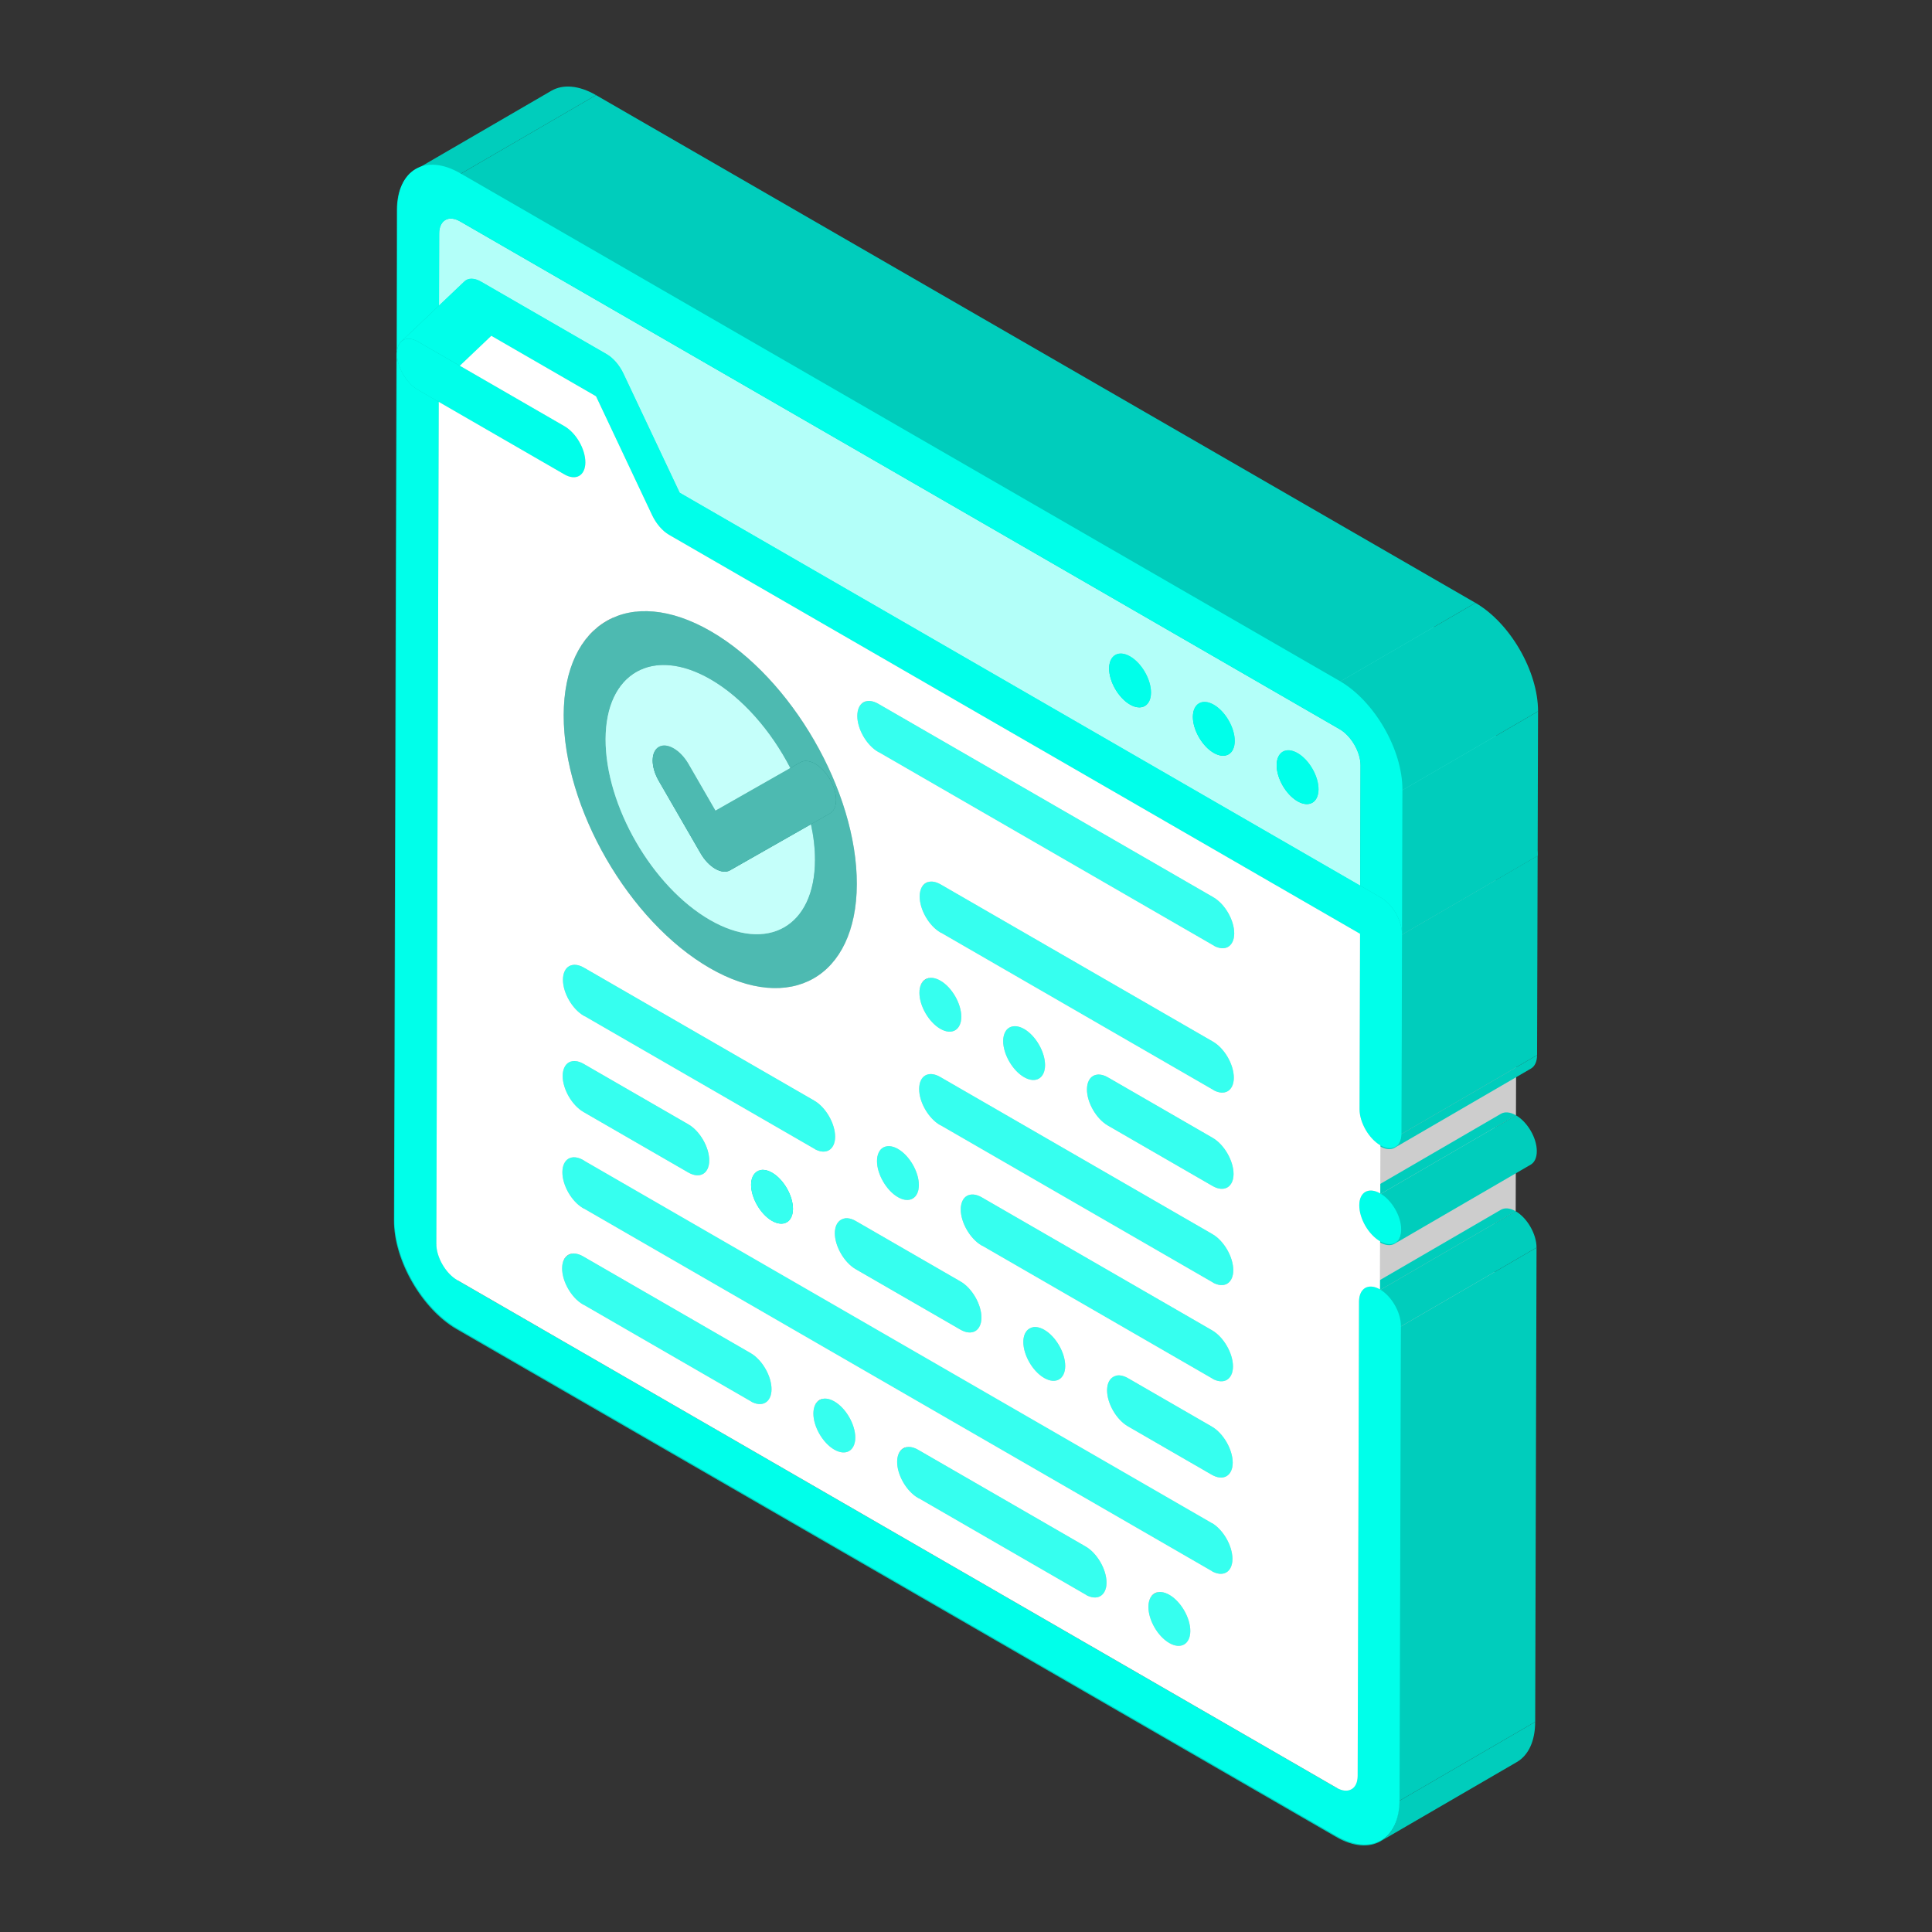 <svg xmlns="http://www.w3.org/2000/svg" enable-background="new 0 0 100 100" viewBox="0 0 100 100"><rect x="0" y="0" width="100" height="100" fill="#333333" stroke="none"/><path fill="#00cdbc" d="M22.558,64.437l7.048-4.096c-0.002,0.682,0.485,1.525,1.082,1.87l-7.048,4.096
				C23.043,65.962,22.556,65.119,22.558,64.437z" class="color0085cd svgShape"/><path fill="#cdcdcd" d="M50.204,70.983c0.3,0.173,0.572,0.188,0.769,0.074l-7.048,4.096
				c-0.197,0.114-0.469,0.099-0.769-0.074C45.27,73.851,48.089,72.212,50.204,70.983z" class="colorcdcdcd svgShape"/><path fill="#cdcdcd" d="M50.204,70.983c-2.35,1.365-4.699,2.73-7.048,4.096c-0.597-0.345-1.084-1.188-1.082-1.87
				c2.349-1.365,4.698-2.73,7.047-4.096c-2.349,1.365-4.698,2.73-7.047,4.095c0.001-0.341,0.123-0.581,0.318-0.694l7.048-4.096
				c-0.195,0.113-0.317,0.354-0.318,0.694C49.12,69.796,49.607,70.639,50.204,70.983z" class="colorcdcdcd svgShape"/><path fill="#04cdbd" d="M50.973,71.057l-7.048,4.096c0.195-0.113,0.316-0.353,0.317-0.693
				c0.002-0.686-0.482-1.527-1.079-1.872l7.048-4.096c0.597,0.345,1.081,1.186,1.079,1.872
				C51.288,70.704,51.167,70.944,50.973,71.057z" class="colorcd8004 svgShape"/><path fill="#cdcdcd" d="M54.539 73.486c-2.349 1.365-4.699 2.73-7.048 4.096-.597-.345-1.084-1.188-1.082-1.87 2.349-1.365 4.698-2.73 7.047-4.096-2.349 1.365-4.698 2.73-7.047 4.095.001-.34.122-.581.318-.694l7.048-4.096c-.195.113-.317.354-.318.694C53.455 72.299 53.942 73.142 54.539 73.486zM46.637 68.554L39.59 72.65c-.197.114-.469.099-.769-.074l7.048-4.096C46.168 68.654 46.441 68.669 46.637 68.554z" class="colorcdcdcd svgShape"/><path fill="#04cdbd" d="M29.386,65.006l7.048-4.096c0.198-0.115,0.471-0.099,0.771,0.074l-7.048,4.096
				C29.857,64.906,29.583,64.891,29.386,65.006z" class="colorcd8004 svgShape"/><path fill="#04cdbd" d="M38.827,70.086c0.597,0.345,1.081,1.186,1.079,1.872c-0.002,0.683-0.489,0.964-1.086,0.619
				l-8.67-5.006c-0.597-0.345-1.084-1.188-1.082-1.87c0.002-0.686,0.492-0.965,1.089-0.62L38.827,70.086z" class="colorcd8004 svgShape"/><polygon fill="#cdcdcd" points="30.15 67.571 37.198 63.475 45.868 68.48 38.82 72.576" class="colorcdcdcd svgShape"/><path fill="#04cdbd" d="M45.875,65.99l-7.048,4.096c0.597,0.345,1.081,1.186,1.079,1.872c0,0.034-0.002,0.067-0.004,0.099
				c-0.001,0.008-0.001,0.016-0.002,0.024c-0.001,0.01-0.002,0.021-0.004,0.031c-0.001,0.009-0.002,0.018-0.003,0.027
				c-0.001,0.008-0.003,0.016-0.004,0.024c-0.002,0.01-0.003,0.021-0.006,0.032c-0.001,0.007-0.003,0.013-0.004,0.019
				c-0.003,0.011-0.005,0.023-0.008,0.034c-0.002,0.008-0.004,0.015-0.006,0.022c-0.003,0.009-0.005,0.019-0.008,0.028
				c-0.002,0.006-0.004,0.012-0.007,0.019c-0.003,0.01-0.007,0.02-0.011,0.029c-0.003,0.007-0.006,0.014-0.009,0.022
				c-0.003,0.008-0.006,0.016-0.01,0.023c-0.004,0.007-0.007,0.015-0.011,0.022c-0.004,0.007-0.007,0.014-0.011,0.021
				c-0.003,0.006-0.007,0.011-0.01,0.016c-0.005,0.008-0.009,0.016-0.014,0.023c-0.004,0.006-0.009,0.012-0.013,0.018
				c-0.004,0.006-0.008,0.012-0.013,0.018c-0.005,0.006-0.01,0.012-0.015,0.019c-0.004,0.005-0.009,0.011-0.013,0.016
				c-0.005,0.005-0.01,0.01-0.015,0.016c-0.005,0.005-0.01,0.011-0.015,0.016c-0.005,0.005-0.01,0.009-0.015,0.013
				c-0.006,0.005-0.011,0.01-0.017,0.015c-0.005,0.004-0.011,0.008-0.016,0.012c-0.006,0.005-0.012,0.009-0.018,0.013
				c-0.006,0.004-0.013,0.008-0.02,0.012c-0.005,0.003-0.01,0.006-0.015,0.009l7.048-4.096c0.195-0.113,0.316-0.353,0.317-0.693
				C46.956,67.176,46.472,66.335,45.875,65.99z" class="colorcd8004 svgShape"/><path fill="#cdcdcd" d="M46.409,75.712c1.784-1.037,3.568-2.073,5.352-3.11C49.977,73.638,48.193,74.675,46.409,75.712
				C46.409,75.712,46.409,75.712,46.409,75.712z" class="colorcdcdcd svgShape"/><path fill="#04cdbd" d="M46.726,75.018l7.048-4.096c0.198-0.115,0.471-0.099,0.771,0.074l-7.048,4.096
				C47.197,74.918,46.924,74.903,46.726,75.018z" class="colorcd8004 svgShape"/><path fill="#cdcdcd" d="M63.209,78.492c0.3,0.173,0.572,0.188,0.769,0.074l-7.048,4.096
				c-0.197,0.114-0.469,0.099-0.769-0.074C58.276,81.359,61.095,79.721,63.209,78.492z" class="colorcdcdcd svgShape"/><polygon fill="#cdcdcd" points="47.491 77.582 54.539 73.486 63.209 78.492 56.161 82.588" class="colorcdcdcd svgShape"/><path fill="#04cdbd" d="M63.978,78.566l-7.048,4.096c0.195-0.113,0.316-0.353,0.317-0.693
				c0.002-0.686-0.482-1.527-1.079-1.872l7.048-4.096c0.597,0.345,1.081,1.186,1.079,1.872
				C64.294,78.213,64.173,78.453,63.978,78.566z" class="colorcd8004 svgShape"/><path fill="#04cdbd" d="M56.161,82.588c0.597,0.345,1.084,0.064,1.086-0.619c0-0.004,0-0.008,0-0.012L56.161,82.588z
				 M47.498,75.092c-0.597-0.345-1.087-0.065-1.089,0.62c-0.002,0.683,0.485,1.526,1.082,1.87l2.153-1.251L47.498,75.092z" class="colorcd8004 svgShape"/><path fill="#cdcdcd" d="M67.544 80.995c.3.173.572.188.769.074l-7.048 4.096c-.197.114-.469.099-.769-.074C62.611 83.862 65.43 82.224 67.544 80.995zM66.462 79.125c-.002.682.485 1.526 1.082 1.87l-7.048 4.096c-.597-.345-1.084-1.188-1.082-1.87C61.764 81.855 64.113 80.49 66.462 79.125c-2.35 1.365-4.699 2.73-7.048 4.096.001-.341.122-.581.317-.694l7.048-4.096C66.585 78.544 66.463 78.784 66.462 79.125z" class="colorcdcdcd svgShape"/><path fill="#04cdbd" d="M68.313,81.069l-7.048,4.096c0.195-0.113,0.316-0.353,0.317-0.693
				c0.002-0.686-0.482-1.527-1.079-1.872l7.048-4.096c0.597,0.345,1.081,1.186,1.079,1.872
				C68.629,80.716,68.508,80.956,68.313,81.069z" class="colorcd8004 svgShape"/><path fill="#04cdbd" d="M60.503,82.6c0.597,0.345,1.081,1.186,1.079,1.872c-0.002,0.682-0.489,0.964-1.086,0.619
				c-0.597-0.345-1.084-1.188-1.082-1.87C59.417,82.535,59.907,82.256,60.503,82.6z" class="colorcd8004 svgShape"/><path fill="#cdcdcd" d="M29.729,67.229c0.13,0.138,0.272,0.256,0.421,0.342h0C30.001,67.484,29.858,67.367,29.729,67.229z
				 M29.07,65.637c0.001-0.021,0.003-0.041,0.004-0.06C29.072,65.596,29.071,65.616,29.07,65.637z M29.077,65.551
				c0.001-0.011,0.002-0.021,0.004-0.032C29.08,65.53,29.079,65.54,29.077,65.551z M29.086,65.489
				c0.002-0.009,0.003-0.018,0.005-0.026C29.089,65.472,29.088,65.481,29.086,65.489z M29.097,65.439
				c0.002-0.01,0.004-0.019,0.007-0.029C29.101,65.42,29.099,65.429,29.097,65.439z M29.111,65.383
				c0.002-0.008,0.004-0.016,0.007-0.023C29.115,65.368,29.113,65.375,29.111,65.383z M29.128,65.333
				c0.002-0.007,0.005-0.014,0.008-0.021C29.132,65.319,29.13,65.326,29.128,65.333z M29.149,65.28
				c0.002-0.004,0.003-0.008,0.005-0.012C29.153,65.271,29.151,65.276,29.149,65.28z M29.169,65.24
				c0.003-0.005,0.005-0.01,0.008-0.015C29.174,65.229,29.171,65.235,29.169,65.24z M29.191,65.201
				c0.003-0.005,0.006-0.011,0.01-0.016C29.197,65.19,29.194,65.195,29.191,65.201z M29.217,65.161
				c0.003-0.005,0.006-0.009,0.01-0.014C29.223,65.152,29.22,65.157,29.217,65.161z M29.244,65.126
				c0.003-0.004,0.007-0.008,0.01-0.012C29.251,65.117,29.248,65.122,29.244,65.126z M29.068,65.7c0-0.021,0.001-0.043,0.002-0.063
				C29.069,65.658,29.068,65.679,29.068,65.7z M29.285,65.082c-0.004,0.004-0.009,0.009-0.013,0.013
				C29.277,65.091,29.281,65.086,29.285,65.082z M29.304,65.065c0.005-0.004,0.009-0.008,0.014-0.012
				C29.313,65.057,29.308,65.061,29.304,65.065z M29.337,65.038c0.005-0.004,0.01-0.007,0.015-0.011
				C29.347,65.031,29.342,65.035,29.337,65.038z M29.387,65.005c0,0-0.001,0.001-0.002,0.001l0.004-0.002c0,0,0,0,0,0l-0.004,0.002
				c-0.005,0.003-0.01,0.006-0.015,0.009C29.376,65.012,29.382,65.008,29.387,65.005z M29.713,64.934c0.007,0,0.014,0,0.021,0.001
				C29.727,64.934,29.72,64.934,29.713,64.934z M29.762,64.938c0.007,0.001,0.014,0.001,0.021,0.003
				C29.776,64.94,29.769,64.939,29.762,64.938z M29.81,64.946c0.008,0.002,0.016,0.003,0.024,0.005
				C29.826,64.948,29.818,64.947,29.81,64.946z M29.865,64.958c0.007,0.002,0.013,0.003,0.02,0.005
				C29.879,64.961,29.872,64.96,29.865,64.958z M29.913,64.971c0.009,0.003,0.017,0.005,0.026,0.008
				C29.93,64.976,29.921,64.974,29.913,64.971z M29.955,64.985c0.012,0.005,0.025,0.009,0.037,0.014
				C29.98,64.994,29.967,64.99,29.955,64.985z M30.014,65.008c0.011,0.005,0.022,0.009,0.033,0.014
				C30.035,65.017,30.024,65.013,30.014,65.008z M30.093,65.045c0.003,0.002,0.006,0.003,0.008,0.004
				C30.098,65.048,30.096,65.047,30.093,65.045z M29.389,65.004C29.39,65.004,29.39,65.004,29.389,65.004l1.14-0.662L29.389,65.004z
				 M29.41,64.993c0.005-0.003,0.01-0.006,0.016-0.008C29.42,64.988,29.415,64.991,29.41,64.993z M29.447,64.976
				c0.006-0.003,0.012-0.005,0.019-0.008C29.459,64.971,29.453,64.973,29.447,64.976z M29.486,64.961
				c0.007-0.002,0.013-0.005,0.02-0.007C29.499,64.957,29.493,64.959,29.486,64.961z M29.53,64.949
				c0.006-0.001,0.013-0.003,0.019-0.005C29.542,64.946,29.536,64.947,29.53,64.949z M29.573,64.94
				c0.007-0.001,0.013-0.002,0.02-0.003C29.587,64.938,29.58,64.939,29.573,64.94z M29.617,64.935
				c0.007-0.001,0.014-0.001,0.022-0.002C29.632,64.933,29.624,64.934,29.617,64.935z M29.662,64.933c0.008,0,0.016,0,0.024,0
				C29.678,64.932,29.67,64.933,29.662,64.933z M36.117,61.617l-5.959,3.463l2.146,1.239l4.895-2.844
				C36.605,63.132,36.12,62.297,36.117,61.617z" class="colorcdcdcd svgShape"/><polygon fill="#00cdbc" points="22.682 20.847 29.73 16.751 29.606 60.341 22.558 64.437" class="color0085cd svgShape"/><path fill="#cdcdcd" d="M37.212,58.493c-2.349,1.365-4.699,2.73-7.048,4.096c-0.6-0.347-1.084-1.184-1.082-1.87
				c0.001-0.343,0.122-0.584,0.316-0.697l7.048-4.096c-0.195,0.113-0.315,0.354-0.317,0.697
				C36.128,57.309,36.612,58.147,37.212,58.493z" class="colorcdcdcd svgShape"/><path fill="#04cdbd" d="M29.399,60.022l7.048-4.096c0.197-0.115,0.471-0.098,0.773,0.076l-7.048,4.096
				C29.869,59.924,29.596,59.908,29.399,60.022z" class="colorcd8004 svgShape"/><path fill="#cdcdcd" d="M29.414,55.043l7.048-4.096c-0.195,0.113-0.316,0.354-0.317,0.695
				c-0.002,0.682,0.485,1.526,1.082,1.87l-7.048,4.096c-0.597-0.345-1.084-1.188-1.082-1.87
				C29.097,55.397,29.219,55.156,29.414,55.043z" class="colorcdcdcd svgShape"/><polygon fill="#04cdbd" points="30.157 65.08 37.205 60.984 45.875 65.99 38.827 70.086" class="colorcd8004 svgShape"/><path fill="#04cdbd" d="M29.414 55.043l7.048-4.096c.198-.115.471-.099.771.074l-7.048 4.096C29.885 54.943 29.612 54.928 29.414 55.043zM42.391 72.515l7.048-4.096c.198-.115.471-.1.771.074l-7.048 4.096C42.862 72.415 42.589 72.4 42.391 72.515z" class="colorcd8004 svgShape"/><polygon fill="#04cdbd" points="47.498 75.091 54.546 70.996 63.216 76.002 56.168 80.097" class="colorcd8004 svgShape"/><path fill="#cdcdcd" d="M59.415,83.22c1.784-1.037,3.568-2.073,5.351-3.11C62.982,81.147,61.198,82.184,59.415,83.22
				C59.415,83.221,59.415,83.22,59.415,83.22z" class="colorcdcdcd svgShape"/><path fill="#04cdbd" d="M59.732,82.526l7.048-4.096c0.198-0.115,0.471-0.099,0.771,0.074L60.503,82.6
				C60.203,82.427,59.93,82.411,59.732,82.526z" class="colorcd8004 svgShape"/><path fill="#cdcdcd" d="M69.726,77.265c0.3,0.174,0.573,0.189,0.77,0.075l-7.048,4.096
				c-0.197,0.114-0.469,0.098-0.77-0.075C64.793,80.132,67.612,78.494,69.726,77.265z" class="colorcdcdcd svgShape"/><path fill="#04cdbd" d="M70.496,77.34l-7.048,4.096c0.194-0.113,0.315-0.353,0.316-0.694
				c0.002-0.69-0.482-1.527-1.079-1.872l7.048-4.096c0.597,0.345,1.081,1.183,1.079,1.872C70.811,76.987,70.69,77.227,70.496,77.34z
				" class="colorcd8004 svgShape"/><path fill="#04cdbd" d="M62.685,78.87c0.597,0.345,1.081,1.182,1.079,1.872c-0.002,0.686-0.489,0.963-1.086,0.619
				L30.164,62.589c-0.6-0.347-1.084-1.184-1.082-1.87c0.002-0.689,0.489-0.967,1.089-0.62L62.685,78.87z" class="colorcd8004 svgShape"/><path fill="#cdcdcd" d="M62.685,78.87l4.894-2.844L37.212,58.493l-7.048,4.096l32.514,18.772l1.085-0.631
				C63.76,80.043,63.279,79.213,62.685,78.87z" class="colorcdcdcd svgShape"/><path fill="#cdcdcd" d="M61.07,67.278c0.3,0.173,0.572,0.188,0.769,0.074l-7.048,4.096
				c-0.197,0.114-0.469,0.099-0.769-0.074c2.349-1.365,4.698-2.73,7.047-4.095c-2.349,1.365-4.698,2.73-7.047,4.095
				c-0.597-0.345-1.084-1.188-1.082-1.87l7.048-4.096C59.986,66.09,60.473,66.933,61.07,67.278z" class="colorcdcdcd svgShape"/><path fill="#04cdbd" d="M61.839,67.352l-7.048,4.096c0.195-0.113,0.316-0.353,0.317-0.693
				c0.002-0.686-0.482-1.527-1.079-1.872l7.048-4.096c0.597,0.345,1.081,1.186,1.079,1.872
				C62.154,66.998,62.034,67.239,61.839,67.352z" class="colorcd8004 svgShape"/><path fill="#cdcdcd" d="M64.323 67.91c-.002.682.485 1.526 1.082 1.87l-7.048 4.096c-.597-.345-1.084-1.188-1.082-1.87C59.624 70.641 61.973 69.276 64.323 67.91c-2.35 1.365-4.699 2.73-7.048 4.096.001-.341.122-.581.318-.694l7.048-4.096C64.446 67.329 64.324 67.57 64.323 67.91zM56.735 64.775c.3.173.572.188.769.074l-7.048 4.096c-.197.114-.469.099-.769-.074C51.801 67.642 54.62 66.004 56.735 64.775z" class="colorcdcdcd svgShape"/><polygon fill="#cdcdcd" points="44.266 65.741 51.314 61.645 56.735 64.775 49.687 68.871" class="colorcdcdcd svgShape"/><path fill="#04cdbd" d="M57.504,64.849l-7.048,4.096c0.195-0.113,0.316-0.353,0.317-0.693
				c0.002-0.686-0.482-1.527-1.079-1.872l7.048-4.096c0.597,0.345,1.081,1.186,1.079,1.872
				C57.819,64.496,57.698,64.736,57.504,64.849z" class="colorcd8004 svgShape"/><path fill="#cdcdcd" d="M57.275,72.006c1.784-1.037,3.568-2.073,5.352-3.11C60.843,69.933,59.059,70.97,57.275,72.006
				C57.275,72.006,57.275,72.006,57.275,72.006z" class="colorcdcdcd svgShape"/><path fill="#04cdbd" d="M57.593,71.312l7.048-4.096c0.198-0.115,0.471-0.099,0.771,0.074l-7.048,4.096
				C58.064,71.212,57.79,71.197,57.593,71.312z" class="colorcd8004 svgShape"/><polygon fill="#cdcdcd" points="58.357 73.877 65.405 69.781 69.74 72.284 62.692 76.38" class="colorcdcdcd svgShape"/><path fill="#cdcdcd" d="M69.74 72.284c.3.173.572.188.769.074l-7.048 4.096c-.197.114-.469.099-.769-.074C64.807 75.151 67.626 73.512 69.74 72.284zM37.24 48.53c-2.349 1.365-4.699 2.73-7.048 4.096-.597-.345-1.084-1.188-1.082-1.87.001-.341.122-.581.318-.695l7.048-4.096c-.195.113-.317.354-.318.695C36.157 47.342 36.643 48.186 37.24 48.53zM43.416 56.714l-7.048 4.096c-.198.115-.471.1-.772-.074l7.048-4.096C42.944 56.813 43.218 56.828 43.416 56.714z" class="colorcdcdcd svgShape"/><path fill="#04cdbd" d="M29.428 50.061l7.048-4.096c.198-.115.471-.099.771.074l-7.048 4.096C29.899 49.962 29.626 49.947 29.428 50.061zM43.163 72.589c.597.345 1.081 1.186 1.079 1.872-.002.682-.489.963-1.086.619-.597-.345-1.084-1.188-1.082-1.87C42.076 72.523 42.566 72.244 43.163 72.589z" class="colorcd8004 svgShape"/><polygon fill="#04cdbd" points="30.185 55.117 37.233 51.021 42.651 54.149 35.603 58.244" class="colorcd8004 svgShape"/><path fill="#04cdbd" d="M43.416,56.714l-7.048,4.096c0.195-0.113,0.316-0.352,0.317-0.691
				c0.002-0.686-0.485-1.529-1.082-1.874l7.048-4.096c0.597,0.345,1.084,1.188,1.082,1.874C43.732,56.361,43.611,56.6,43.416,56.714
				z" class="colorcd8004 svgShape"/><path fill="#cdcdcd" d="M38.852,61.37c1.784-1.037,3.568-2.073,5.352-3.11C42.42,59.296,40.636,60.333,38.852,61.37
				C38.852,61.37,38.852,61.37,38.852,61.37z" class="colorcdcdcd svgShape"/><path fill="#cdcdcd" d="M46.979,59.143c0.301,0.174,0.574,0.189,0.772,0.074l-7.048,4.096
				c-0.198,0.115-0.471,0.1-0.772-0.074c-0.594-0.343-1.081-1.186-1.079-1.868c2.349-1.365,4.698-2.73,7.047-4.096
				c-2.349,1.365-4.698,2.73-7.047,4.095c0.001-0.341,0.123-0.582,0.318-0.695l7.048-4.096c-0.195,0.113-0.317,0.354-0.318,0.695
				C45.898,57.956,46.385,58.8,46.979,59.143z" class="colorcdcdcd svgShape"/><path fill="#04cdbd" d="M39.17,60.675l7.048-4.096c0.197-0.115,0.469-0.099,0.768,0.073l-7.048,4.096
				C39.64,60.575,39.367,60.56,39.17,60.675z" class="colorcd8004 svgShape"/><path fill="#04cdbd" d="M47.751,59.216l-7.048,4.096c0.195-0.113,0.316-0.352,0.317-0.691
				c0.002-0.686-0.485-1.529-1.082-1.874l7.048-4.096c0.597,0.345,1.084,1.188,1.082,1.874
				C48.067,58.864,47.946,59.103,47.751,59.216z" class="colorcd8004 svgShape"/><path fill="#cdcdcd" d="M43.505,63.178l7.048-4.096c-0.195,0.113-0.317,0.354-0.318,0.695
				c-0.002,0.682,0.485,1.526,1.079,1.868l-7.048,4.096c-0.594-0.343-1.081-1.186-1.079-1.868
				C43.188,63.532,43.31,63.291,43.505,63.178z" class="colorcdcdcd svgShape"/><path fill="#04cdbd" d="M43.505,63.178l7.048-4.096c0.197-0.115,0.469-0.099,0.768,0.073l-7.048,4.096
				C43.975,63.078,43.702,63.063,43.505,63.178z" class="colorcd8004 svgShape"/><path fill="#cdcdcd" d="M49.16,55.412c0.301,0.174,0.575,0.189,0.772,0.074l-7.048,4.096
				c-0.198,0.115-0.471,0.1-0.772-0.074C44.227,58.279,47.046,56.641,49.16,55.412z" class="colorcdcdcd svgShape"/><path fill="#04cdbd" d="M49.933,55.486l-7.048,4.096c0.195-0.113,0.316-0.352,0.317-0.691
				c0.002-0.686-0.485-1.529-1.082-1.874l7.048-4.096c0.597,0.345,1.084,1.188,1.082,1.874
				C50.249,55.134,50.127,55.373,49.933,55.486z" class="colorcd8004 svgShape"/><path fill="#04cdbd" d="M42.12,57.018c0.597,0.345,1.084,1.188,1.082,1.874c-0.002,0.682-0.492,0.962-1.089,0.617
				l-11.92-6.882c-0.597-0.345-1.084-1.188-1.082-1.87c0.002-0.686,0.492-0.965,1.089-0.62L42.12,57.018z" class="colorcd8004 svgShape"/><path fill="#cdcdcd" d="M42.12,57.018l4.895-2.844L37.24,48.53l-7.048,4.096l11.92,6.882l1.088-0.632
				C43.195,58.193,42.712,57.36,42.12,57.018z" class="colorcdcdcd svgShape"/><polygon fill="#04cdbd" points="30.199 50.136 37.248 46.04 49.168 52.922 42.12 57.018" class="colorcd8004 svgShape"/><path fill="#00cdbc" d="M20.518,18.352l7.048-4.096c-0.002,0.686,0.482,1.524,1.082,1.87L21.6,20.222
				C21,19.876,20.516,19.038,20.518,18.352z" class="color0085cd svgShape"/><path fill="#cdcdcd" d="M43.761,46.06c2.104,1.215,4.013,1.326,5.393,0.524l-7.048,4.096
				c-1.38,0.802-3.29,0.691-5.393-0.524c2.349-1.365,4.697-2.731,7.046-4.096c-2.349,1.365-4.698,2.73-7.047,4.095
				c-4.184-2.417-7.576-8.291-7.562-13.099c0.007-2.387,0.853-4.069,2.216-4.86l7.048-4.096c-1.363,0.791-2.209,2.473-2.216,4.86
				C36.184,37.768,39.576,43.643,43.761,46.06z" class="colorcdcdcd svgShape"/><path fill="#1b887f" d="M32.899,34.836l7.048-4.096c-0.973,0.565-1.577,1.766-1.582,3.47
				c-0.01,3.433,2.415,7.633,5.403,9.358c1.503,0.868,2.866,0.947,3.852,0.374l-7.048,4.096c-0.985,0.573-2.349,0.494-3.852-0.374
				c-2.988-1.725-5.413-5.925-5.403-9.358C31.322,36.602,31.926,35.402,32.899,34.836z" class="color1b8832 svgShape"/><polygon fill="#93cdc8" points="34.074 40.467 41.121 36.372 43.282 40.114 36.234 44.21" class="color9ccd93 svgShape"/><polygon fill="#00cdbc" points="21.6 20.222 28.648 16.126 29.73 16.751 22.682 20.847" class="color0085cd svgShape"/><polygon fill="#04cdbd" points="44.273 63.25 51.321 59.154 56.742 62.284 49.694 66.38" class="colorcd8004 svgShape"/><path fill="#cdcdcd" d="M53.496,57.915c0.301,0.174,0.574,0.189,0.772,0.074l-7.048,4.096
				c-0.198,0.115-0.471,0.099-0.772-0.074c2.349-1.365,4.698-2.73,7.047-4.096c-2.349,1.365-4.698,2.73-7.047,4.095
				c-0.594-0.343-1.08-1.186-1.079-1.868l7.048-4.096C52.415,56.729,52.902,57.572,53.496,57.915z" class="colorcdcdcd svgShape"/><path fill="#cdcdcd" d="M52.417,56.047c-0.247,0.144-0.576,0.335-0.823,0.478c-0.746,0.434-1.493,0.867-2.239,1.301
				c-0.763,0.444-1.527,0.887-2.29,1.331c-0.262,0.152-0.611,0.355-0.873,0.507c-0.126,0.073-0.293,0.17-0.419,0.243
				c-0.121,0.07-0.283,0.164-0.404,0.235c0.001-0.341,0.123-0.582,0.318-0.695l7.048-4.096
				C52.54,55.465,52.418,55.706,52.417,56.047z" class="colorcdcdcd svgShape"/><path fill="#04cdbd" d="M49.694,66.38c0.597,0.345,1.081,1.186,1.079,1.872c-0.002,0.682-0.489,0.964-1.086,0.619
				l-5.42-3.13c-0.594-0.343-1.081-1.186-1.079-1.868c0.002-0.686,0.492-0.965,1.086-0.622L49.694,66.38z" class="colorcd8004 svgShape"/><path fill="#93cdc8" d="M36.234 44.21l7.048-4.096c.21.368.487.649.765.809.278.16.556.2.767.076l-7.048 4.096c-.211.124-.489.085-.767-.076C36.722 44.858 36.444 44.577 36.234 44.21zM34.078 38.707l7.048-4.096c-.426.243-.428 1.031-.005 1.761l-7.048 4.096C33.65 39.738 33.653 38.95 34.078 38.707z" class="color9ccd93 svgShape"/><path fill="#04cdbd" d="M45.687,59.448l7.048-4.096c0.197-0.115,0.469-0.099,0.768,0.073l-7.048,4.096
				C46.156,59.348,45.884,59.333,45.687,59.448z" class="colorcd8004 svgShape"/><path fill="#04cdbd" d="M54.268,57.989l-7.048,4.096c0.195-0.113,0.316-0.352,0.317-0.691
				c0.002-0.686-0.485-1.529-1.082-1.874l7.048-4.096c0.597,0.345,1.084,1.188,1.082,1.874
				C54.584,57.637,54.463,57.876,54.268,57.989z" class="colorcd8004 svgShape"/><polygon fill="#1b887f" points="35.611 39.591 42.659 35.496 44.056 37.915 37.008 42.011" class="color1b8832 svgShape"/><path fill="#1b887f" d="M34.078,38.707l7.048-4.096c0.211-0.12,0.489-0.082,0.766,0.078
				c0.277,0.16,0.555,0.441,0.766,0.806l-7.048,4.096c-0.212-0.365-0.489-0.646-0.766-0.806
				C34.567,38.625,34.29,38.586,34.078,38.707z" class="color1b8832 svgShape"/><polygon fill="#00cdbc" points="21.607 17.732 28.655 13.636 30.82 14.886 23.772 18.982" class="color0085cd svgShape"/><path fill="#cdcdcd" d="M59.988,65.408c-1.175,0.683-2.349,1.365-3.524,2.048c-0.277,0.161-0.646,0.375-0.922,0.536
				c-0.272,0.158-0.634,0.368-0.906,0.526c-0.132,0.077-0.309,0.18-0.442,0.257c-0.129,0.075-0.302,0.175-0.431,0.251
				c-0.247,0.144-0.576,0.335-0.823,0.478c0.001-0.341,0.122-0.581,0.318-0.695l7.048-4.096
				C60.11,64.826,59.989,65.067,59.988,65.408z" class="colorcdcdcd svgShape"/><path fill="#04cdbd" d="M53.257,68.809l7.048-4.096c0.198-0.115,0.471-0.099,0.771,0.074l-7.048,4.096
				C53.729,68.709,53.455,68.694,53.257,68.809z" class="colorcd8004 svgShape"/><path fill="#cdcdcd" d="M57.831,60.418c-2.349,1.365-4.699,2.73-7.048,4.096c-0.594-0.343-1.081-1.186-1.079-1.868
				c0.001-0.341,0.123-0.582,0.318-0.695l7.048-4.096c-0.195,0.114-0.317,0.354-0.318,0.695
				C56.75,59.232,57.237,60.075,57.831,60.418z" class="colorcdcdcd svgShape"/><path fill="#1b887f" d="M38.412,28.1c0.449-0.261,0.953-0.425,1.502-0.486c-2.349,1.365-4.699,2.731-7.048,4.096
				c-0.549,0.061-1.054,0.226-1.502,0.486C33.479,30.967,36.298,29.328,38.412,28.1z" class="color1b8832 svgShape"/><path fill="#04cdbd" d="M50.022,61.951l7.048-4.096c0.197-0.115,0.47-0.099,0.768,0.073l-7.048,4.096
				C50.492,61.851,50.219,61.836,50.022,61.951z" class="colorcd8004 svgShape"/><polygon fill="#cdcdcd" points="22.682 20.847 29.73 16.751 36.233 20.506 29.185 24.601" class="colorcdcdcd svgShape"/><polygon fill="#00cdbc" points="25.406 17.431 32.454 13.335 30.82 14.886 23.772 18.982" class="color0085cd svgShape"/><path fill="#cdcdcd" d="M55.677 54.185c-2.349 1.365-4.699 2.73-7.048 4.096-.597-.345-1.081-1.182-1.079-1.868.001-.343.122-.584.317-.697l7.048-4.096c-.195.113-.316.354-.317.697C54.597 53.003 55.081 53.841 55.677 54.185zM36.233 20.506c.302.174.576.191.773.076l-7.048 4.096c-.197.115-.471.098-.773-.076C31.299 23.373 34.118 21.734 36.233 20.506z" class="colorcdcdcd svgShape"/><path fill="#04cdbd" d="M47.868,55.715l7.048-4.096c0.197-0.114,0.469-0.098,0.769,0.075l-7.048,4.096
				C48.336,55.617,48.064,55.601,47.868,55.715z" class="colorcd8004 svgShape"/><path fill="#93cdc8" d="M49.203 40.468c-.005 1.707-.609 2.909-1.583 3.475l-7.048 4.096c.974-.566 1.578-1.768 1.583-3.475 0 0 0 0 0 0C44.504 43.198 46.854 41.833 49.203 40.468 49.203 40.468 49.203 40.468 49.203 40.468zM43.803 31.115c-2.35 1.364-4.699 2.73-7.048 4.096-1.494-.863-2.851-.947-3.836-.387 2.349-1.365 4.698-2.73 7.046-4.095-2.349 1.365-4.698 2.73-7.047 4.095-.007.004-.014.008-.02.012l7.048-4.096C40.933 30.167 42.299 30.247 43.803 31.115z" class="color9ccd93 svgShape"/><polygon fill="#00cdbc" points="23.772 18.982 30.82 14.886 36.24 18.015 29.192 22.111" class="color0085cd svgShape"/><path fill="#00cdbc" d="M37.006 20.582l-7.048 4.096c.194-.113.315-.353.316-.693.002-.69-.482-1.527-1.082-1.874l7.048-4.096c.6.347 1.084 1.184 1.082 1.874C37.321 20.229 37.2 20.469 37.006 20.582zM25.882 15.058c-.135.078-.315.183-.45.261-.137.079-.319.186-.456.265-.384.223-.769.447-1.153.67-.457.266-.915.531-1.372.797-.366.212-.731.425-1.097.637-.274.159-.548.319-.823.478 0-.003.001-.007.002-.01 2.349-1.365 4.698-2.731 7.048-4.096 0 .003-.001.007-.001.01C27.013 14.4 26.448 14.729 25.882 15.058z" class="color0085cd svgShape"/><path fill="#00cdbc" d="M25.882,15.058c0.566-0.329,1.131-0.658,1.697-0.986c-2.114,1.229-4.934,2.867-7.048,4.096
				C22.315,17.131,24.098,16.094,25.882,15.058z" class="color0085cd svgShape"/><path fill="#00cdbc" d="M27.692,13.748c-0.055,0.088-0.094,0.196-0.112,0.324l-7.048,4.096
				c0.019-0.127,0.058-0.236,0.112-0.324C22.993,16.478,25.342,15.113,27.692,13.748z" class="color0085cd svgShape"/><path fill="#00cdbc" d="M27.692,13.748c-0.004,0.003-0.01,0.006-0.014,0.008c-0.032,0.018-0.063,0.037-0.095,0.055
				c-0.005,0.003-0.012,0.007-0.017,0.01c-0.042,0.024-0.084,0.049-0.126,0.073c-2.265,1.316-4.531,2.633-6.796,3.949
				c0.002-0.003,0.004-0.006,0.006-0.01l7.048-4.096C27.696,13.741,27.694,13.744,27.692,13.748z" class="color0085cd svgShape"/><path fill="#00cdbc" d="M27.581,14.061c-2.349,1.365-4.699,2.731-7.048,4.096c0.02-0.127,0.062-0.239,0.214-0.437
				l7.047-4.095l0.001,0C27.643,13.823,27.601,13.935,27.581,14.061z" class="color0085cd svgShape"/><polygon fill="#00cdbc" points="22.696 15.868 29.744 11.772 27.795 13.624 20.747 17.72" class="color0085cd svgShape"/><path fill="#00cdbc" d="M29.192,22.111c0.6,0.346,1.084,1.184,1.082,1.874c-0.002,0.686-0.489,0.963-1.089,0.617
				l-6.503-3.754L21.6,20.222c-0.6-0.347-1.084-1.184-1.082-1.87c0-0.02,0.001-0.039,0.001-0.059
				c0.002-0.03,0.003-0.044,0.004-0.058c0.003-0.031,0.005-0.046,0.007-0.061c0.021-0.139,0.061-0.251,0.12-0.341
				c0.009-0.013,0.016-0.023,0.023-0.033c0.013-0.016,0.017-0.022,0.022-0.027c0.016-0.019,0.034-0.037,0.052-0.053
				c0.199-0.18,0.51-0.191,0.86,0.011l2.165,1.25L29.192,22.111z" class="color0085cd svgShape"/><path fill="#04cdbd" d="M70.509,72.358l-7.048,4.096c0.195-0.113,0.316-0.353,0.317-0.693
				c0.002-0.686-0.482-1.527-1.079-1.872l7.048-4.096c0.597,0.345,1.081,1.186,1.079,1.872
				C70.825,72.004,70.704,72.244,70.509,72.358z" class="colorcd8004 svgShape"/><polygon fill="#04cdbd" points="58.364 71.386 65.412 67.29 69.747 69.793 62.699 73.889" class="colorcd8004 svgShape"/><path fill="#cdcdcd" d="M69.754,67.302c0.3,0.173,0.572,0.188,0.769,0.074l-7.048,4.096
				c-0.197,0.114-0.469,0.099-0.769-0.074C64.821,70.169,67.64,68.531,69.754,67.302z" class="colorcdcdcd svgShape"/><path fill="#04cdbd" d="M62.713,68.907c0.597,0.345,1.081,1.186,1.079,1.872c-0.002,0.682-0.489,0.963-1.086,0.619
				l-11.923-6.884c-0.594-0.343-1.081-1.186-1.079-1.868c0.002-0.686,0.492-0.965,1.086-0.622L62.713,68.907z" class="colorcd8004 svgShape"/><polygon fill="#cdcdcd" points="50.783 64.514 57.831 60.418 69.754 67.302 62.706 71.398" class="colorcdcdcd svgShape"/><path fill="#04cdbd" d="M69.761,64.812l-7.048,4.096c0.597,0.345,1.081,1.186,1.079,1.872
				c0,0.085-0.008,0.164-0.022,0.236c-0.004,0.018-0.009,0.034-0.013,0.05c-0.005,0.018-0.009,0.036-0.014,0.053
				c-0.004,0.012-0.009,0.022-0.013,0.033c-0.008,0.02-0.015,0.041-0.024,0.06c-0.005,0.011-0.012,0.021-0.018,0.033
				c-0.009,0.017-0.018,0.034-0.028,0.049c-0.008,0.013-0.018,0.024-0.027,0.036c-0.009,0.012-0.017,0.024-0.027,0.035
				c-0.011,0.012-0.023,0.023-0.035,0.034c-0.009,0.009-0.018,0.018-0.028,0.026c-0.012,0.01-0.025,0.017-0.037,0.026
				c-0.01,0.007-0.02,0.015-0.031,0.022l7.048-4.096c0.195-0.113,0.316-0.353,0.317-0.693
				C70.842,65.998,70.358,65.156,69.761,64.812z" class="colorcd8004 svgShape"/><polygon fill="#cdcdcd" points="70.315 67.421 77.363 63.325 77.293 87.873 70.245 91.969" class="colorcdcdcd svgShape"/><path fill="#00cdbc" d="M76.977,88.566l-7.048,4.096c-0.197,0.114-0.469,0.099-0.769-0.074l7.048-4.096
				C76.508,88.665,76.78,88.68,76.977,88.566z" class="color0085cd svgShape"/><path fill="#cdcdcd" d="M77.293,87.873c-0.001,0.339-0.122,0.579-0.317,0.692l-7.048,4.096
				c0.195-0.113,0.316-0.353,0.317-0.693C72.36,90.74,75.179,89.102,77.293,87.873z" class="colorcdcdcd svgShape"/><polygon fill="#93cdc8" points="37.766 45.094 44.814 40.999 48.995 38.616 41.947 42.712" class="color9ccd93 svgShape"/><path fill="#93cdc8" d="M48.995,38.616c0.137,0.629,0.209,1.252,0.208,1.852c-2.349,1.365-4.699,2.73-7.048,4.096
				c0.002-0.6-0.071-1.223-0.208-1.852C44.062,41.483,46.881,39.845,48.995,38.616z" class="color9ccd93 svgShape"/><path fill="#1b887f" d="M51.327 42.607c-.19 1.92-.985 3.286-2.172 3.976l-7.048 4.096c1.187-.69 1.982-2.056 2.172-3.976C46.628 45.337 48.978 43.972 51.327 42.607zM39.914 27.613c1.141-.127 2.474.19 3.896 1.011l-7.048 4.096c-1.422-.821-2.755-1.139-3.896-1.011 1.174-.683 2.349-1.365 3.524-2.048.139-.081.324-.188.462-.269.138-.08.322-.187.46-.267.137-.08.319-.186.456-.265.135-.078.315-.183.45-.261.262-.152.611-.355.873-.507C39.338 27.948 39.643 27.703 39.914 27.613z" class="color1b8832 svgShape"/><polygon fill="#1b887f" points="37.008 42.011 44.056 37.915 47.931 35.707 40.883 39.803" class="color1b8832 svgShape"/><path fill="#93cdc8" d="M43.803,31.115c1.655,0.956,3.137,2.67,4.127,4.591l-7.048,4.096
				c-0.991-1.922-2.472-3.636-4.128-4.591C38.87,33.982,41.689,32.344,43.803,31.115z" class="color9ccd93 svgShape"/><path fill="#cdcdcd" d="M55.692 49.204c.301.174.574.189.772.074l-7.048 4.096c-.198.115-.471.1-.772-.074-.594-.343-1.081-1.186-1.079-1.868l7.048-4.096C54.611 48.018 55.098 48.861 55.692 49.204zM54.613 47.335c-1.175.683-2.349 1.365-3.524 2.048-1.175.683-2.349 1.365-3.524 2.048.001-.341.123-.582.318-.695l7.048-4.096C54.736 46.754 54.614 46.994 54.613 47.335z" class="colorcdcdcd svgShape"/><polygon fill="#1b887f" points="41.947 42.712 48.995 38.616 49.977 38.056 42.929 42.152" class="color1b8832 svgShape"/><polygon fill="#1b887f" points="40.883 39.803 47.931 35.707 48.45 35.411 41.402 39.507" class="color1b8832 svgShape"/><path fill="#04cdbd" d="M47.883,50.736l7.048-4.096c0.197-0.115,0.469-0.099,0.768,0.073l-7.048,4.096
				C48.352,50.637,48.08,50.621,47.883,50.736z" class="colorcd8004 svgShape"/><path fill="#1b887f" d="M41.402 39.507l7.048-4.096c.213-.121.491-.083.768.077l-7.048 4.096C41.893 39.424 41.615 39.386 41.402 39.507zM51.37 41.72c-.001.308-.016.604-.044.887-2.349 1.365-4.699 2.73-7.048 4.096.028-.284.043-.58.044-.887.003-1.132-.183-2.323-.523-3.514 2.349-1.365 4.699-2.73 7.048-4.096C51.188 39.397 51.374 40.588 51.37 41.72z" class="color1b8832 svgShape"/><path fill="#1b887f" d="M42.17,39.584l7.048-4.096c0.277,0.16,0.554,0.442,0.764,0.808
				c0.423,0.729,0.421,1.518-0.005,1.761l-7.048,4.096c0.426-0.243,0.428-1.031,0.005-1.761
				C42.724,40.026,42.448,39.744,42.17,39.584z" class="color1b8832 svgShape"/><path fill="#1b887f" d="M50.672 37.632c.063.191.121.382.176.574-2.349 1.365-4.699 2.731-7.048 4.096-.055-.191-.113-.383-.176-.574C45.973 40.362 48.322 38.997 50.672 37.632zM43.81 28.625c2.521 1.455 4.755 4.168 6.129 7.146-2.349 1.365-4.699 2.731-7.048 4.096-1.374-2.978-3.608-5.691-6.128-7.146C38.877 31.492 41.696 29.853 43.81 28.625z" class="color1b8832 svgShape"/><path fill="#1b887f" d="M36.762,32.721c4.182,2.414,7.574,8.289,7.56,13.095c-0.014,4.809-3.428,6.755-7.61,4.34
				c-4.185-2.416-7.577-8.291-7.563-13.1C29.163,32.25,32.577,30.304,36.762,32.721z M42.155,44.564
				c0.002-0.6-0.071-1.223-0.208-1.852l0.982-0.56c0.426-0.243,0.428-1.031,0.005-1.761c-0.21-0.366-0.487-0.648-0.764-0.808
				c-0.277-0.16-0.555-0.198-0.768-0.077l-0.519,0.296c-0.991-1.922-2.472-3.636-4.128-4.591c-2.988-1.725-5.428-0.338-5.438,3.095
				c-0.01,3.433,2.415,7.633,5.403,9.358C39.708,49.39,42.145,47.997,42.155,44.564L42.155,44.564z" class="color1b8832 svgShape"/><path fill="#1b887f" d="M42.17,39.584c0.277,0.16,0.554,0.442,0.764,0.808c0.423,0.729,0.421,1.518-0.005,1.761
				l-0.982,0.56l-4.181,2.382c-0.211,0.124-0.489,0.085-0.767-0.076c-0.278-0.16-0.555-0.442-0.765-0.809l-2.16-3.742
				c-0.423-0.729-0.421-1.518,0.005-1.761c0.211-0.121,0.489-0.082,0.766,0.078c0.277,0.16,0.555,0.441,0.766,0.806l1.397,2.419
				l3.875-2.208l0.519-0.296C41.615,39.386,41.893,39.424,42.17,39.584z" class="color1b8832 svgShape"/><path fill="#04cdbd" d="M56.464,49.278l-7.048,4.096c0.195-0.113,0.316-0.352,0.317-0.691
				c0.002-0.686-0.485-1.529-1.082-1.874l7.048-4.096c0.597,0.345,1.084,1.188,1.082,1.874
				C56.779,48.925,56.658,49.165,56.464,49.278z" class="colorcd8004 svgShape"/><path fill="#04cdbd" d="M48.651,50.809c0.597,0.345,1.084,1.188,1.082,1.874c-0.002,0.682-0.492,0.962-1.089,0.617
				c-0.594-0.343-1.081-1.186-1.079-1.868C47.567,50.745,48.057,50.466,48.651,50.809z" class="colorcd8004 svgShape"/><path fill="#1b887f" d="M50.672 37.632c-2.349 1.365-4.699 2.731-7.048 4.096-.204-.625-.45-1.248-.732-1.859 2.349-1.365 4.699-2.731 7.048-4.096C50.222 36.384 50.467 37.007 50.672 37.632zM49.939 35.773c-2.349 1.365-4.699 2.731-7.048 4.096 0-.001-.001-.001-.001-.002 2.349-1.365 4.699-2.73 7.048-4.096C49.939 35.771 49.939 35.772 49.939 35.773z" class="color1b8832 svgShape"/><polygon fill="#04cdbd" points="50.79 62.023 57.838 57.928 69.761 64.812 62.713 68.907" class="colorcd8004 svgShape"/><path fill="#cdcdcd" d="M69.768,62.321c0.3,0.173,0.573,0.189,0.77,0.075l-7.048,4.096
				c-0.197,0.114-0.469,0.098-0.77-0.075C64.835,65.188,67.654,63.549,69.768,62.321z" class="colorcdcdcd svgShape"/><path fill="#04cdbd" d="M70.538,62.396l-7.048,4.096c0.194-0.113,0.315-0.353,0.316-0.694
				c0.002-0.69-0.482-1.527-1.079-1.872l7.048-4.096c0.597,0.345,1.081,1.182,1.079,1.872
				C70.853,62.043,70.732,62.283,70.538,62.396z" class="colorcd8004 svgShape"/><path fill="#04cdbd" d="M62.728,63.926c0.597,0.345,1.081,1.182,1.079,1.872c-0.002,0.686-0.489,0.963-1.086,0.619
				L48.63,58.281c-0.597-0.345-1.081-1.182-1.079-1.868c0.002-0.69,0.489-0.967,1.086-0.622L62.728,63.926z" class="colorcd8004 svgShape"/><path fill="#cdcdcd" d="M62.728,63.926l4.894-2.844l-11.945-6.896l-7.048,4.096l14.091,8.135l1.085-0.631
				C63.802,65.099,63.321,64.269,62.728,63.926z" class="colorcdcdcd svgShape"/><polygon fill="#04cdbd" points="48.637 55.79 55.685 51.695 69.775 59.83 62.728 63.926" class="colorcd8004 svgShape"/><path fill="#cdcdcd" d="M60.027 51.707c.301.174.574.189.772.074l-7.048 4.096c-.198.115-.471.1-.772-.074-.594-.343-1.081-1.186-1.079-1.868l7.048-4.096C58.946 50.521 59.433 51.364 60.027 51.707zM58.948 49.838c-.565.328-1.131.657-1.696.986-.272.158-.634.368-.906.526-.138.08-.322.187-.46.267-.277.161-.647.376-.924.537-.275.16-.641.373-.916.532-.715.416-1.43.831-2.146 1.247.001-.341.123-.582.318-.695l7.048-4.096C59.071 49.257 58.949 49.497 58.948 49.838zM55.706 44.222c-2.349 1.365-4.699 2.73-7.048 4.096-.597-.345-1.081-1.182-1.079-1.868.001-.343.122-.584.317-.698l7.048-4.096c-.195.113-.316.354-.317.697C54.625 43.04 55.109 43.878 55.706 44.222z" class="colorcdcdcd svgShape"/><path fill="#04cdbd" d="M52.218 53.239l7.048-4.096c.197-.115.469-.099.768.073l-7.048 4.096C52.688 53.139 52.415 53.124 52.218 53.239zM47.896 45.753l7.048-4.096c.197-.114.469-.098.769.075l-7.048 4.096C48.365 45.654 48.093 45.638 47.896 45.753z" class="colorcd8004 svgShape"/><path fill="#04cdbd" d="M60.799,51.781l-7.048,4.096c0.195-0.113,0.316-0.353,0.317-0.691
				c0.002-0.686-0.485-1.529-1.082-1.874l7.048-4.096c0.597,0.345,1.084,1.188,1.082,1.874
				C61.115,51.428,60.994,51.668,60.799,51.781z" class="colorcd8004 svgShape"/><path fill="#04cdbd" d="M52.986,53.312c0.597,0.345,1.084,1.188,1.082,1.874c-0.002,0.682-0.492,0.962-1.089,0.617
				c-0.594-0.343-1.081-1.186-1.079-1.868C51.902,53.248,52.392,52.969,52.986,53.312z" class="colorcd8004 svgShape"/><path fill="#cdcdcd" d="M52.477 34.874c-2.349 1.365-4.699 2.73-7.048 4.096-.6-.347-1.084-1.184-1.082-1.87.001-.343.122-.584.316-.697l7.048-4.096c-.195.113-.315.354-.316.697C51.393 33.69 51.877 34.527 52.477 34.874zM63.283 52.341c-.002.682.485 1.526 1.079 1.868l-7.048 4.096c-.594-.343-1.081-1.186-1.079-1.868C58.584 55.072 60.933 53.707 63.283 52.341c-2.35 1.365-4.699 2.73-7.048 4.096.001-.341.123-.582.318-.695l7.048-4.096C63.406 51.759 63.284 52 63.283 52.341z" class="colorcdcdcd svgShape"/><path fill="#04cdbd" d="M44.664 36.403l7.048-4.096c.197-.115.471-.098.773.076l-7.048 4.096C45.134 36.305 44.861 36.288 44.664 36.403zM56.553 55.742l7.048-4.096c.197-.115.469-.099.768.073l-7.048 4.096C57.023 55.642 56.75 55.627 56.553 55.742z" class="colorcd8004 svgShape"/><polygon fill="#cdcdcd" points="57.314 58.306 64.362 54.21 69.783 57.339 62.735 61.435" class="colorcdcdcd svgShape"/><path fill="#cdcdcd" d="M69.783,57.339c0.3,0.173,0.572,0.188,0.769,0.074l-7.048,4.096
				c-0.197,0.114-0.469,0.099-0.769-0.074C64.849,60.206,67.668,58.568,69.783,57.339z" class="colorcdcdcd svgShape"/><polygon fill="#04cdbd" points="57.321 55.815 64.369 51.719 69.79 54.848 62.742 58.944" class="colorcd8004 svgShape"/><path fill="#04cdbd" d="M70.551,57.413l-7.048,4.096c0.195-0.113,0.316-0.353,0.317-0.693
				c0.002-0.686-0.482-1.528-1.079-1.872l7.048-4.096c0.597,0.345,1.081,1.186,1.079,1.872C70.867,57.06,70.746,57.3,70.551,57.413z
				" class="colorcd8004 svgShape"/><path fill="#04cdbd" d="M62.742,58.944c0.597,0.345,1.081,1.186,1.079,1.872c-0.002,0.682-0.489,0.963-1.086,0.619
				l-5.421-3.13c-0.594-0.343-1.081-1.186-1.079-1.868c0.002-0.686,0.492-0.965,1.086-0.622L62.742,58.944z" class="colorcd8004 svgShape"/><path fill="#cdcdcd" d="M69.797,52.358c0.3,0.173,0.573,0.189,0.77,0.075l-7.048,4.096
				c-0.197,0.114-0.469,0.099-0.77-0.075C64.863,55.225,67.682,53.587,69.797,52.358z" class="colorcdcdcd svgShape"/><path fill="#04cdbd" d="M62.756,53.963c0.597,0.345,1.081,1.182,1.079,1.872c-0.002,0.686-0.489,0.963-1.086,0.619
				l-14.091-8.135c-0.597-0.345-1.081-1.182-1.079-1.868c0.002-0.69,0.489-0.967,1.086-0.622L62.756,53.963z" class="colorcd8004 svgShape"/><polygon fill="#cdcdcd" points="48.658 48.318 55.706 44.222 69.797 52.358 62.749 56.454" class="colorcdcdcd svgShape"/><polygon fill="#04cdbd" points="48.665 45.827 55.713 41.732 69.804 49.867 62.756 53.963" class="colorcd8004 svgShape"/><path fill="#04cdbd" d="M70.566,52.433l-7.048,4.096c0.194-0.113,0.315-0.353,0.316-0.694
				c0.002-0.69-0.482-1.527-1.079-1.872l7.048-4.096c0.597,0.345,1.081,1.182,1.079,1.872C70.881,52.08,70.761,52.32,70.566,52.433z
				" class="colorcd8004 svgShape"/><path fill="#cdcdcd" d="M70.635,66.715l7.048-4.096c-0.197,0.114-0.319,0.358-0.32,0.705l-7.048,4.096
				C70.316,67.073,70.438,66.83,70.635,66.715z" class="colorcdcdcd svgShape"/><polygon fill="#cdcdcd" points="71.411 64.299 78.459 60.203 78.452 62.694 71.404 66.789" class="colorcdcdcd svgShape"/><path fill="#00cdbc" d="M70.635,66.715l7.048-4.096c0.198-0.115,0.47-0.099,0.769,0.074l-7.048,4.096
				C71.105,66.617,70.832,66.601,70.635,66.715z" class="color0085cd svgShape"/><path fill="#00cdbc" d="M71.404,66.789c0.597,0.345,1.08,1.186,1.079,1.883l-0.07,24.548
				c-0.006,2.054-1.473,2.89-3.26,1.858L23.633,68.798c-1.788-1.032-3.248-3.558-3.242-5.612l0.127-44.833
				c-0.002,0.686,0.482,1.524,1.082,1.87l1.082,0.625l-0.124,43.59c-0.002,0.682,0.485,1.525,1.082,1.87l45.52,26.281
				c0.597,0.345,1.084,0.064,1.086-0.619l0.07-24.548C70.317,66.724,70.807,66.445,71.404,66.789z" class="color0085cd svgShape"/><path fill="#cdcdcd" d="M69.818,44.886c0.3,0.174,0.573,0.189,0.77,0.075l-7.048,4.096
				c-0.197,0.114-0.469,0.098-0.77-0.075C64.884,47.753,67.703,46.114,69.818,44.886z" class="colorcdcdcd svgShape"/><path fill="#04cdbd" d="M70.588,44.96l-7.048,4.096c0.194-0.113,0.315-0.353,0.316-0.694
				c0.002-0.69-0.482-1.527-1.079-1.872l7.048-4.096c0.597,0.345,1.081,1.182,1.079,1.872C70.903,44.608,70.782,44.848,70.588,44.96
				z" class="colorcd8004 svgShape"/><path fill="#04cdbd" d="M62.777,46.491c0.597,0.345,1.081,1.182,1.079,1.872c-0.002,0.686-0.489,0.963-1.086,0.619
				L45.429,38.97c-0.6-0.347-1.084-1.184-1.082-1.87c0.002-0.69,0.489-0.967,1.089-0.621L62.777,46.491z" class="colorcd8004 svgShape"/><path fill="#cdcdcd" d="M62.777 46.491l4.895-2.844-15.194-8.772-7.048 4.096L62.77 48.981l1.085-.631C63.852 47.663 63.37 46.833 62.777 46.491zM77.377 58.333c-.002.697.485 1.525 1.082 1.87l-7.048 4.096c-.597-.345-1.084-1.173-1.082-1.87C72.678 61.063 75.027 59.698 77.377 58.333c-2.35 1.365-4.699 2.73-7.048 4.096.001-.337.12-.572.311-.683l7.048-4.096C77.497 57.76 77.378 57.995 77.377 58.333z" class="colorcdcdcd svgShape"/><polygon fill="#cdcdcd" points="71.425 59.332 78.473 55.236 78.466 57.727 71.418 61.823" class="colorcdcdcd svgShape"/><path fill="#00cdbc" d="M70.64,61.745l7.048-4.096c0.198-0.115,0.474-0.097,0.778,0.078l-7.048,4.096
				C71.114,61.647,70.839,61.63,70.64,61.745z" class="color0085cd svgShape"/><polygon fill="#04cdbd" points="45.436 36.479 52.484 32.383 69.825 42.395 62.777 46.491" class="colorcd8004 svgShape"/><path fill="#04cdbd" d="M62.699,73.889c0.597,0.345,1.081,1.186,1.079,1.872c-0.002,0.682-0.489,0.964-1.086,0.619
				l-4.335-2.503c-0.597-0.345-1.084-1.188-1.082-1.87c0.002-0.686,0.492-0.965,1.089-0.621L62.699,73.889z" class="colorcd8004 svgShape"/><path fill="#cdcdcd" d="M36.684,60.103c-0.001-0.167-0.031-0.343-0.084-0.518c-0.123-0.407-0.371-0.812-0.676-1.098
				c-0.102-0.095-0.21-0.177-0.322-0.242l-3.271-1.889l-2.154,1.252l5.417,3.128L36.684,60.103z" class="colorcdcdcd svgShape"/><path fill="#04cdbd" d="M35.603 58.244c.597.345 1.084 1.188 1.082 1.874-.002.682-.492.962-1.089.617l-5.417-3.128c-.597-.345-1.084-1.188-1.082-1.87.002-.686.492-.965 1.089-.621L35.603 58.244zM39.938 60.747c.597.345 1.084 1.188 1.082 1.874-.002.682-.492.962-1.089.617-.594-.343-1.081-1.186-1.079-1.868C38.854 60.684 39.344 60.405 39.938 60.747z" class="colorcd8004 svgShape"/><path fill="#00cdbc" d="M20.531 18.167c.019-.131.059-.243.119-.334C20.592 17.923 20.551 18.035 20.531 18.167zM20.835 17.656l7.048-4.096c-.031.018-.061.04-.088.064l-7.048 4.096C20.774 17.695 20.803 17.674 20.835 17.656z" class="color0085cd svgShape"/><path fill="#00cdbc" d="M20.835,17.656l7.048-4.096c0.197-0.115,0.47-0.098,0.772,0.076l-7.048,4.096
				C21.305,17.557,21.032,17.541,20.835,17.656z" class="color0085cd svgShape"/><path fill="#04cdbd" d="M46.455 59.521c.597.345 1.084 1.188 1.082 1.874-.002.682-.492.961-1.089.617-.594-.343-1.081-1.186-1.079-1.868C45.371 59.457 45.861 59.178 46.455 59.521zM54.029 68.883c.597.345 1.081 1.186 1.079 1.872-.002.682-.489.964-1.086.619-.597-.345-1.084-1.188-1.082-1.87C52.942 68.817 53.432 68.538 54.029 68.883z" class="colorcd8004 svgShape"/><polygon fill="#00cdbc" points="22.707 12.131 29.755 8.035 29.744 11.772 22.696 15.868" class="color0085cd svgShape"/><polygon fill="#41e1d4" points="24.004 14.626 31.052 10.53 29.744 11.772 22.696 15.868" class="color81bbcd svgShape"/><path fill="#41e1d4" d="M24.106,14.546l7.048-4.096c-0.037,0.022-0.071,0.048-0.102,0.08l-7.048,4.096
				C24.035,14.594,24.069,14.568,24.106,14.546z" class="color81bbcd svgShape"/><path fill="#00cdbc" d="M24.107 14.546l7.048-4.096c.197-.115.474-.087.764.08l-7.048 4.096C24.58 14.459 24.303 14.432 24.107 14.546zM23.023 11.436l7.048-4.096c-.195.113-.316.353-.317.695l-7.048 4.096C22.708 11.789 22.829 11.549 23.023 11.436z" class="color0085cd svgShape"/><path fill="#41e1d4" d="M23.023,11.436l7.048-4.096c0.198-0.115,0.471-0.099,0.772,0.075l-7.048,4.096
				C23.495,11.337,23.221,11.321,23.023,11.436z" class="color81bbcd svgShape"/><path fill="#93cdc8" d="M36.755,35.211c1.655,0.956,3.137,2.669,4.128,4.591l-3.875,2.208l-1.397-2.419
				c-0.212-0.365-0.489-0.646-0.766-0.806c-0.277-0.16-0.555-0.199-0.766-0.078c-0.426,0.243-0.428,1.031-0.005,1.761l2.16,3.742
				c0.21,0.367,0.487,0.649,0.765,0.809c0.278,0.16,0.556,0.2,0.767,0.076l4.181-2.382c0.137,0.629,0.209,1.252,0.208,1.852
				c-0.01,3.433-2.447,4.826-5.435,3.101c-2.988-1.725-5.413-5.925-5.403-9.358C31.327,34.873,33.767,33.486,36.755,35.211z" class="color9ccd93 svgShape"/><path fill="#cdcdcd" d="M40.916,22.874c-2.349,1.365-4.699,2.731-7.048,4.096c-0.047-0.077-0.09-0.157-0.13-0.239
				l7.048-4.096C40.826,22.717,40.869,22.797,40.916,22.874z" class="colorcdcdcd svgShape"/><path fill="#00cdbc" d="M78.51,91.204L71.462,95.3c0.584-0.34,0.948-1.059,0.951-2.08l7.048-4.096
				C79.458,90.145,79.095,90.865,78.51,91.204z" class="color0085cd svgShape"/><path fill="#cdcdcd" d="M40.916,22.874c0.201,0.329,0.466,0.605,0.737,0.761l-7.048,4.096
				c-0.272-0.157-0.537-0.433-0.737-0.762C36.217,25.604,38.567,24.239,40.916,22.874z" class="colorcdcdcd svgShape"/><path fill="#00cdbc" d="M21.489,8.795l7.048-4.096c0.592-0.344,1.411-0.296,2.314,0.225L23.803,9.02
				C22.9,8.499,22.081,8.451,21.489,8.795z" class="color0085cd svgShape"/><polygon fill="#cdcdcd" points="30.827 20.56 37.875 16.464 40.786 22.635 33.738 26.731" class="colorcdcdcd svgShape"/><polygon fill="#cdcdcd" points="25.406 17.431 32.454 13.335 37.875 16.464 30.827 20.56" class="colorcdcdcd svgShape"/><polygon fill="#00cdbc" points="24.871 14.626 31.919 10.53 38.422 14.285 31.374 18.381" class="color0085cd svgShape"/><polygon fill="#00cdbc" points="32.24 19.381 39.288 15.285 42.203 21.458 35.155 25.554" class="color0085cd svgShape"/><path fill="#00cdbc" d="M31.374,18.381l7.048-4.096c0.338,0.195,0.66,0.569,0.867,1l-7.048,4.096
				C32.034,18.949,31.712,18.576,31.374,18.381z" class="color0085cd svgShape"/><polygon fill="#00cdbc" points="72.483 68.672 79.531 64.577 79.461 89.124 72.413 93.22" class="color0085cd svgShape"/><path fill="#00cdbc" d="M71.404 66.789l7.048-4.096c.597.345 1.081 1.186 1.079 1.883l-7.048 4.096C72.484 67.976 72.001 67.134 71.404 66.789zM79.231 60.281l-7.048 4.096c.193-.112.313-.352.314-.696.002-.686-.482-1.513-1.079-1.857l7.048-4.096c.597.345 1.081 1.171 1.079 1.857C79.544 59.929 79.424 60.168 79.231 60.281z" class="color0085cd svgShape"/><path fill="#00cdbc" d="M71.418,61.823c0.597,0.345,1.081,1.171,1.079,1.857c-0.002,0.697-0.489,0.963-1.086,0.619
				c-0.597-0.345-1.084-1.173-1.082-1.87C70.331,61.743,70.821,61.478,71.418,61.823z" class="color0085cd svgShape"/><path fill="#cdcdcd" d="M78.473,55.236c-2.349,1.365-4.699,2.73-7.048,4.096c-0.597-0.345-1.084-1.188-1.082-1.874
				l7.048-4.096C77.389,54.048,77.876,54.891,78.473,55.236z" class="colorcdcdcd svgShape"/><polygon fill="#cdcdcd" points="34.605 27.731 41.653 23.635 77.417 44.283 70.369 48.379" class="colorcdcdcd svgShape"/><path fill="#41e1d4" d="M64.429,30.549c-0.002,0.683,0.485,1.526,1.082,1.87l-7.048,4.096
				c-0.597-0.345-1.084-1.188-1.082-1.87C59.73,33.28,62.079,31.915,64.429,30.549c-2.35,1.365-4.699,2.73-7.048,4.096
				c0.001-0.341,0.123-0.581,0.318-0.694l7.048-4.096C64.551,29.968,64.43,30.209,64.429,30.549z" class="color81bbcd svgShape"/><path fill="#00cdbc" d="M66.28,32.494l-7.048,4.096c0.195-0.113,0.316-0.353,0.317-0.693
				c0.002-0.686-0.482-1.527-1.079-1.872l7.048-4.096c0.597,0.345,1.081,1.186,1.079,1.872C66.596,32.14,66.475,32.381,66.28,32.494
				z" class="color0085cd svgShape"/><path fill="#41e1d4" d="M69.846,34.923c0.3,0.173,0.572,0.188,0.769,0.074l-7.048,4.096
				c-0.197,0.114-0.469,0.099-0.769-0.074C64.912,37.79,67.732,36.152,69.846,34.923z" class="color81bbcd svgShape"/><path fill="#41e1d4" d="M68.764,33.053c-0.002,0.682,0.485,1.526,1.082,1.87l-7.048,4.096
				c-0.597-0.345-1.084-1.188-1.082-1.87C64.065,35.783,66.414,34.418,68.764,33.053c-2.35,1.365-4.699,2.73-7.048,4.095
				c0.001-0.341,0.122-0.581,0.318-0.694l7.048-4.096C68.887,32.471,68.765,32.712,68.764,33.053z" class="color81bbcd svgShape"/><path fill="#00cdbc" d="M62.034,36.454l7.048-4.096c0.198-0.115,0.471-0.099,0.771,0.074l-7.048,4.096
				C62.505,36.354,62.231,36.339,62.034,36.454z" class="color0085cd svgShape"/><path fill="#00cdbc" d="M70.615,34.997l-7.048,4.096c0.195-0.113,0.316-0.353,0.317-0.693
				c0.002-0.686-0.482-1.527-1.079-1.872l7.048-4.096c0.597,0.345,1.081,1.186,1.079,1.872
				C70.931,34.643,70.81,34.884,70.615,34.997z" class="color0085cd svgShape"/><path fill="#00cdbc" d="M62.805,36.528c0.597,0.345,1.081,1.186,1.079,1.872c-0.002,0.682-0.489,0.964-1.086,0.619
				c-0.597-0.345-1.084-1.188-1.082-1.87C61.718,36.462,62.208,36.183,62.805,36.528z" class="color0085cd svgShape"/><path fill="#41e1d4" d="M74.181 37.426c.3.173.572.188.769.074l-7.048 4.096c-.197.114-.469.099-.769-.074C69.248 40.293 72.067 38.654 74.181 37.426zM73.099 35.555c-.002.682.485 1.526 1.082 1.87l-7.048 4.096c-.597-.345-1.084-1.188-1.082-1.87 2.349-1.365 4.697-2.73 7.046-4.095-2.349 1.365-4.697 2.73-7.046 4.095.001-.341.122-.581.318-.694l7.048-4.096C73.222 34.974 73.1 35.215 73.099 35.555z" class="color81bbcd svgShape"/><path fill="#00cdbc" d="M66.369,38.957l7.048-4.096c0.198-0.115,0.471-0.099,0.771,0.074l-7.048,4.096
				C66.84,38.857,66.567,38.842,66.369,38.957z" class="color0085cd svgShape"/><path fill="#00cdbc" d="M74.95,37.5l-7.048,4.096c0.195-0.113,0.316-0.353,0.317-0.693
				c0.002-0.686-0.482-1.527-1.079-1.872l7.048-4.096c0.597,0.345,1.081,1.186,1.079,1.872C75.266,37.146,75.145,37.387,74.95,37.5z
				" class="color0085cd svgShape"/><path fill="#00cdbc" d="M67.14,39.031c0.597,0.345,1.081,1.186,1.079,1.872c-0.002,0.682-0.489,0.964-1.086,0.619
				c-0.597-0.345-1.084-1.188-1.082-1.87C66.053,38.965,66.543,38.686,67.14,39.031z" class="color0085cd svgShape"/><path fill="#41e1d4" d="M59.549,35.897c0-0.004,0-0.008,0-0.012c-0.376,0.218-0.741,0.43-1.085,0.631
				c0.3,0.173,0.572,0.188,0.769,0.074l0.001,0C59.427,36.476,59.548,36.236,59.549,35.897z" class="color81bbcd svgShape"/><path fill="#00cdbc" d="M79.241 55.31l-7.048 4.096c.195-.113.317-.355.318-.696l7.048-4.096C79.558 54.955 79.437 55.197 79.241 55.31zM57.699 33.951l7.048-4.096c.198-.115.471-.099.771.074l-7.048 4.096C58.17 33.851 57.896 33.836 57.699 33.951z" class="color0085cd svgShape"/><path fill="#00cdbc" d="M58.47,34.025c0.597,0.345,1.081,1.186,1.079,1.872c-0.002,0.682-0.489,0.964-1.086,0.619
				c-0.597-0.345-1.084-1.188-1.082-1.87C57.383,33.959,57.873,33.68,58.47,34.025z" class="color0085cd svgShape"/><polygon fill="#cdcdcd" points="70.369 48.379 77.417 44.283 77.391 53.362 70.343 57.458" class="colorcdcdcd svgShape"/><polygon fill="#00cdbc" points="72.54 48.387 79.588 44.291 79.559 54.614 72.511 58.71" class="color0085cd svgShape"/><polygon fill="#00cdbc" points="70.376 45.889 77.424 41.793 78.509 42.419 71.461 46.515" class="color0085cd svgShape"/><polygon fill="#41e1d4" points="70.394 39.664 77.442 35.568 77.424 41.793 70.376 45.888" class="color81bbcd svgShape"/><polygon fill="#00cdbc" points="72.561 40.915 79.609 36.819 79.588 44.291 72.54 48.387" class="color0085cd svgShape"/><path fill="#00cdbc" d="M72.23,47.322l7.048-4.096c0.194,0.347,0.311,0.742,0.31,1.065l-7.048,4.096
				C72.541,48.064,72.424,47.67,72.23,47.322z" class="color0085cd svgShape"/><path fill="#41e1d4" d="M69.315,37.791c0.597,0.345,1.081,1.182,1.079,1.872l-0.018,6.225L35.155,25.554l-2.915-6.173
				c-0.207-0.432-0.528-0.805-0.867-1l-6.503-3.754c-0.345-0.199-0.671-0.2-0.867-0.001l-1.308,1.243l0.01-3.737
				c0.002-0.69,0.492-0.965,1.089-0.621L69.315,37.791z M62.798,39.019c0.597,0.345,1.084,0.064,1.086-0.619
				c0.002-0.686-0.482-1.527-1.079-1.872c-0.597-0.345-1.087-0.065-1.089,0.621C61.714,37.831,62.201,38.674,62.798,39.019
				L62.798,39.019z M58.463,36.516c0.597,0.345,1.084,0.063,1.086-0.619c0.002-0.686-0.482-1.527-1.079-1.872
				c-0.597-0.345-1.087-0.065-1.089,0.621C57.379,35.328,57.866,36.171,58.463,36.516L58.463,36.516z M67.133,41.521
				c0.597,0.345,1.084,0.064,1.086-0.619c0.002-0.686-0.482-1.527-1.079-1.872c-0.597-0.345-1.087-0.065-1.089,0.621
				C66.049,40.334,66.536,41.177,67.133,41.521L67.133,41.521z" class="color81bbcd svgShape"/><path fill="#00cdbc" d="M72.23,47.322c0.194,0.347,0.311,0.742,0.31,1.065L72.511,58.71
				c-0.002,0.686-0.489,0.967-1.086,0.622c-0.597-0.345-1.084-1.188-1.082-1.874l0.026-9.079L34.605,27.731
				c-0.335-0.194-0.66-0.569-0.867-1l-2.911-6.171l-5.421-3.13l-1.634,1.551l-2.165-1.25c-0.35-0.202-0.661-0.192-0.86-0.011
				l1.95-1.852l1.308-1.243c0.196-0.199,0.522-0.198,0.867,0.001l6.503,3.754c0.338,0.195,0.66,0.569,0.867,1l2.915,6.173
				l35.221,20.335l1.085,0.627C71.742,46.677,72.026,46.977,72.23,47.322z" class="color0085cd svgShape"/><path fill="#00cdbc" d="M71.461,46.515l7.048-4.096c0.281,0.162,0.565,0.462,0.768,0.807l-7.048,4.096
				C72.026,46.977,71.742,46.677,71.461,46.515z" class="color0085cd svgShape"/><polygon fill="#41e1d4" points="23.796 11.511 30.844 7.415 76.363 33.696 69.315 37.791" class="color81bbcd svgShape"/><path fill="#41e1d4" d="M69.315,37.791l7.048-4.096c0.597,0.345,1.081,1.183,1.079,1.872l-7.048,4.096
				C70.396,38.974,69.912,38.136,69.315,37.791z" class="color81bbcd svgShape"/><polygon fill="#00cdbc" points="23.803 9.02 30.851 4.924 76.37 31.205 69.322 35.301" class="color0085cd svgShape"/><path fill="#00cdbc" d="M69.322,35.301c1.794,1.036,3.245,3.552,3.239,5.614l-0.021,7.472
				c0.001-0.323-0.116-0.718-0.31-1.065c-0.204-0.345-0.487-0.645-0.768-0.807l-1.085-0.627l0.018-6.225
				c0.002-0.689-0.482-1.527-1.079-1.872L23.796,11.511c-0.597-0.345-1.087-0.069-1.089,0.62l-0.011,3.737l-1.949,1.852
				c-0.156,0.204-0.196,0.316-0.215,0.447l0.008-7.287c0.006-2.062,1.469-2.896,3.264-1.86L69.322,35.301z" class="color0085cd svgShape"/><path fill="#00cdbc" d="M69.322,35.301l7.048-4.096c1.794,1.036,3.245,3.553,3.239,5.614l-7.048,4.096
				C72.567,38.853,71.116,36.337,69.322,35.301z" class="color0085cd svgShape"/><path fill="#36ffef" d="M46.482 59.473c.594.343 1.081 1.186 1.079 1.872-.002.682-.492.961-1.086.619-.597-.345-1.084-1.188-1.082-1.87C45.395 59.407 45.885 59.128 46.482 59.473zM49.718 66.33c.597.345 1.084 1.188 1.082 1.874-.002.682-.492.962-1.089.617l-5.417-3.128c-.597-.345-1.084-1.188-1.082-1.87.002-.686.492-.965 1.089-.621L49.718 66.33zM62.752 63.876c.6.347 1.084 1.184 1.082 1.874-.002.686-.489.963-1.089.617l-14.088-8.134c-.6-.346-1.084-1.184-1.082-1.87.002-.69.489-.967 1.089-.621L62.752 63.876zM48.678 50.761c.594.343 1.081 1.186 1.079 1.872-.002.682-.492.962-1.086.619-.597-.345-1.084-1.188-1.082-1.87C47.591 50.695 48.081 50.416 48.678 50.761zM35.63 58.197c.594.343 1.081 1.186 1.079 1.872-.002.682-.492.962-1.086.619l-5.42-3.13c-.597-.345-1.081-1.186-1.079-1.868.002-.686.489-.967 1.086-.622L35.63 58.197zM42.147 56.97c.594.343 1.081 1.186 1.079 1.872-.002.682-.492.961-1.086.619l-11.923-6.884c-.597-.345-1.081-1.186-1.079-1.868.002-.686.489-.967 1.086-.622L42.147 56.97z" class="colorffb236 svgShape"/><path fill="#00ffea" d="M71.442,61.773c0.597,0.345,1.084,1.173,1.082,1.859c-0.002,0.697-0.492,0.961-1.089,0.617
				c-0.597-0.345-1.081-1.171-1.079-1.868C70.358,61.695,70.845,61.428,71.442,61.773z" class="color00b7ff svgShape"/><path fill="#36ffef" d="M38.852,70.036c0.597,0.345,1.084,1.188,1.082,1.874c-0.002,0.682-0.492,0.962-1.089,0.617
				l-8.67-5.006c-0.597-0.345-1.081-1.186-1.079-1.868c0.002-0.686,0.489-0.967,1.086-0.622L38.852,70.036z" class="colorffb236 svgShape"/><g class="color000000 svgShape"><path fill="#36ffef" d="M43.187 72.539c.597.345 1.084 1.188 1.082 1.874-.002.682-.492.962-1.089.617-.597-.345-1.081-1.186-1.079-1.868C42.103 72.475 42.59 72.194 43.187 72.539zM56.193 80.048c.597.345 1.084 1.188 1.082 1.874-.002.682-.492.962-1.089.617l-8.67-5.006c-.597-.345-1.081-1.186-1.079-1.868.002-.686.489-.967 1.086-.622L56.193 80.048zM60.528 82.55c.597.345 1.084 1.188 1.082 1.874-.002.682-.492.962-1.089.617-.597-.345-1.081-1.186-1.079-1.868C59.444 82.487 59.931 82.206 60.528 82.55zM54.053 68.833c.597.345 1.084 1.188 1.082 1.874-.002.682-.492.962-1.089.617-.597-.345-1.081-1.186-1.079-1.868C52.969 68.77 53.456 68.488 54.053 68.833z" class="colorffb236 svgShape"/><path fill="#00ffea" d="M29.219,22.063c0.597,0.345,1.081,1.182,1.079,1.872c-0.002,0.686-0.489,0.963-1.086,0.619
					l-6.503-3.754l-1.085-0.627c-0.597-0.345-1.081-1.182-1.079-1.868c0-0.02,0.001-0.041,0.002-0.06
					c0.034-0.647,0.508-0.895,1.084-0.562l2.167,1.251L29.219,22.063z" class="color00b7ff svgShape"/><path fill="#36ffef" d="M62.709,78.82c0.6,0.347,1.084,1.184,1.082,1.874c-0.002,0.686-0.489,0.963-1.089,0.617
					L30.188,62.539c-0.597-0.345-1.081-1.182-1.079-1.868c0.002-0.69,0.489-0.967,1.086-0.623L62.709,78.82z" class="colorffb236 svgShape"/><path fill="#4dbab1" d="M36.786,32.671c4.185,2.416,7.577,8.291,7.563,13.097c-0.014,4.809-3.428,6.755-7.613,4.338
					c-4.182-2.415-7.574-8.29-7.56-13.099C29.191,32.202,32.605,30.256,36.786,32.671z M42.182,44.516
					c0.002-0.6-0.071-1.223-0.208-1.853l0.982-0.559c0.423-0.245,0.425-1.033,0.005-1.761c-0.212-0.367-0.489-0.649-0.766-0.809
					c-0.277-0.16-0.555-0.198-0.766-0.076l-0.52,0.296c-0.991-1.923-2.474-3.638-4.13-4.594c-2.988-1.725-5.425-0.336-5.435,3.097
					c-0.01,3.433,2.412,7.631,5.4,9.357C39.732,49.34,42.173,47.949,42.182,44.516L42.182,44.516z" class="color4dba64 svgShape"/><path fill="#c5fffa" d="M36.779,35.161c1.656,0.956,3.138,2.671,4.13,4.594l-3.877,2.206l-1.397-2.419
					c-0.212-0.365-0.488-0.646-0.765-0.806c-0.277-0.16-0.554-0.199-0.767-0.079c-0.426,0.243-0.428,1.031-0.005,1.761l2.161,3.742
					c0.21,0.367,0.487,0.649,0.765,0.809c0.278,0.16,0.556,0.2,0.767,0.076l4.184-2.381c0.137,0.629,0.21,1.253,0.208,1.853
					c-0.01,3.433-2.45,4.824-5.438,3.099c-2.988-1.725-5.41-5.923-5.4-9.357C31.354,34.825,33.791,33.436,36.779,35.161z" class="colorceffc5 svgShape"/><path fill="#4dbab1" d="M42.195,39.535c0.277,0.16,0.555,0.443,0.766,0.809c0.42,0.728,0.418,1.516-0.005,1.761
					l-0.982,0.559l-4.184,2.381c-0.211,0.124-0.489,0.085-0.767-0.076c-0.278-0.16-0.555-0.442-0.765-0.809l-2.161-3.742
					c-0.423-0.729-0.421-1.518,0.005-1.761c0.213-0.12,0.49-0.081,0.767,0.079c0.277,0.16,0.554,0.441,0.765,0.806l1.397,2.419
					l3.877-2.206l0.52-0.296C41.641,39.337,41.918,39.375,42.195,39.535z" class="color4dba64 svgShape"/><path fill="#36ffef" d="M62.723 73.839c.597.345 1.084 1.188 1.082 1.874-.002.682-.492.962-1.089.617l-4.335-2.503c-.597-.345-1.081-1.186-1.079-1.868.002-.686.489-.967 1.086-.622L62.723 73.839zM53.013 53.264c.594.343 1.081 1.186 1.079 1.872-.002.682-.492.962-1.086.619-.597-.345-1.084-1.188-1.082-1.87C51.926 53.199 52.416 52.919 53.013 53.264zM62.738 68.858c.597.345 1.084 1.188 1.082 1.874-.002.682-.492.961-1.089.617l-11.92-6.882c-.597-.345-1.084-1.188-1.082-1.87.002-.686.492-.965 1.089-.621L62.738 68.858zM62.766 58.895c.597.345 1.084 1.188 1.082 1.874-.002.682-.492.962-1.089.617l-5.417-3.128c-.597-.345-1.084-1.188-1.082-1.87.002-.686.492-.965 1.089-.621L62.766 58.895zM62.78 53.913c.6.347 1.084 1.184 1.082 1.874-.002.686-.489.963-1.089.617L48.685 48.27c-.6-.347-1.084-1.184-1.082-1.87.002-.69.489-.967 1.089-.621L62.78 53.913z" class="colorffb236 svgShape"/><path fill="#00ffea" d="M71.428,66.74c0.597,0.345,1.084,1.188,1.082,1.885l-0.07,24.548
					c-0.006,2.054-1.476,2.888-3.264,1.856L23.657,68.748c-1.788-1.032-3.245-3.556-3.239-5.611l0.127-44.833
					c-0.002,0.686,0.482,1.524,1.079,1.868l1.085,0.627l-0.124,43.59c-0.002,0.682,0.482,1.523,1.079,1.868l45.519,26.281
					c0.597,0.345,1.087,0.066,1.089-0.617l0.07-24.548C70.344,66.676,70.831,66.395,71.428,66.74z" class="color00b7ff svgShape"/><path fill="#36ffef" d="M62.801,46.441c0.6,0.346,1.084,1.184,1.082,1.874c-0.002,0.686-0.489,0.963-1.089,0.617
					L45.453,38.92c-0.597-0.345-1.081-1.182-1.079-1.868c0.002-0.69,0.489-0.967,1.086-0.622L62.801,46.441z" class="colorffb236 svgShape"/><path fill="#b3fff9" d="M69.339,37.742c0.597,0.345,1.084,1.184,1.082,1.874l-0.018,6.225L35.179,25.504l-2.915-6.173
					c-0.203-0.43-0.528-0.805-0.864-0.998l-6.503-3.754c-0.348-0.201-0.674-0.202-0.87-0.002l-1.305,1.24l0.011-3.732
					c0.002-0.689,0.489-0.967,1.086-0.622L69.339,37.742z M67.158,41.472c0.597,0.345,1.087,0.066,1.089-0.617
					c0.002-0.686-0.485-1.529-1.082-1.874c-0.597-0.345-1.084-0.064-1.086,0.622C66.077,40.286,66.561,41.127,67.158,41.472
					L67.158,41.472z M62.822,38.969c0.597,0.345,1.087,0.066,1.089-0.617c0.002-0.686-0.485-1.529-1.082-1.874
					c-0.597-0.345-1.084-0.064-1.086,0.622C61.742,37.783,62.225,38.624,62.822,38.969L62.822,38.969z M58.487,36.466
					c0.597,0.345,1.087,0.065,1.089-0.617c0.002-0.686-0.485-1.529-1.082-1.874c-0.597-0.345-1.084-0.063-1.086,0.623
					C57.407,35.28,57.89,36.121,58.487,36.466L58.487,36.466z" class="colorb3edff svgShape"/><path fill="#00ffea" d="M58.494 33.975c.597.345 1.084 1.188 1.082 1.874-.002.682-.492.962-1.089.617-.597-.345-1.081-1.186-1.079-1.868C57.41 33.911 57.897 33.63 58.494 33.975zM62.829 36.478c.597.345 1.084 1.188 1.082 1.874-.002.682-.492.962-1.089.617-.597-.345-1.081-1.186-1.079-1.868C61.746 36.414 62.232 36.133 62.829 36.478z" class="color00b7ff svgShape"/><path fill="#00ffea" d="M69.346,35.251c1.794,1.036,3.248,3.554,3.242,5.616l-0.021,7.472
					c0.001-0.323-0.119-0.719-0.313-1.066c-0.204-0.345-0.487-0.645-0.768-0.807l-1.082-0.625l0.018-6.225
					c0.002-0.69-0.485-1.529-1.082-1.874L23.82,11.461c-0.597-0.345-1.084-0.067-1.086,0.622l-0.011,3.732l-1.962,1.864
					c-0.129,0.12-0.202,0.313-0.214,0.556l0.019-7.403c0.006-2.062,1.466-2.897,3.26-1.862L69.346,35.251z" class="color00b7ff svgShape"/><path fill="#00ffea" d="M72.254 47.273c.194.347.314.744.314 1.066l-.029 10.323c-.002.686-.492.965-1.089.62-.597-.345-1.081-1.186-1.079-1.872l.026-9.079L34.63 27.681c-.335-.194-.66-.569-.867-1l-2.911-6.171-5.421-3.13-1.632 1.552-2.167-1.251c-.539-.311-.989-.115-1.072.435.027-.187.095-.337.202-.437l1.962-1.864 1.305-1.24c.196-.2.522-.199.87.002l6.503 3.754c.335.193.66.569.864.998l2.915 6.173L70.404 45.84l1.082.625C71.767 46.627 72.05 46.927 72.254 47.273zM67.165 38.981c.597.345 1.084 1.188 1.082 1.874-.002.682-.492.962-1.089.617-.597-.345-1.081-1.186-1.079-1.869C66.081 38.917 66.568 38.636 67.165 38.981z" class="color00b7ff svgShape"/></g><path fill="#fff" d="M71.442,61.773c-0.597-0.345-1.084-0.078-1.086,0.608c-0.002,0.697,0.482,1.524,1.079,1.868
				l-0.007,2.491c-0.597-0.345-1.084-0.064-1.086,0.633l-0.07,24.548c-0.002,0.682-0.492,0.961-1.089,0.617L23.664,66.257
				c-0.597-0.345-1.081-1.186-1.079-1.868l0.124-43.59l6.503,3.754c0.597,0.345,1.084,0.067,1.086-0.619
				c0.002-0.69-0.482-1.527-1.079-1.872l-5.421-3.13l1.632-1.552l5.421,3.13l2.911,6.171c0.207,0.431,0.532,0.807,0.867,1
				l35.767,20.65l-0.026,9.079c-0.002,0.686,0.482,1.527,1.079,1.872L71.442,61.773z M36.786,32.671
				c-4.182-2.414-7.596-0.469-7.61,4.336c-0.014,4.809,3.378,10.684,7.56,13.099c4.185,2.416,7.599,0.471,7.613-4.338
				C44.364,40.962,40.972,35.087,36.786,32.671L36.786,32.671z M62.702,81.311c0.6,0.347,1.087,0.069,1.089-0.617
				c0.002-0.69-0.482-1.527-1.082-1.874L30.195,60.049c-0.597-0.345-1.084-0.067-1.086,0.622c-0.002,0.686,0.482,1.524,1.079,1.868
				L62.702,81.311L62.702,81.311z M62.794,48.932c0.6,0.346,1.087,0.069,1.089-0.617c0.002-0.69-0.482-1.527-1.082-1.874
				L45.46,36.429c-0.597-0.345-1.084-0.067-1.086,0.622c-0.002,0.686,0.482,1.523,1.079,1.868L62.794,48.932L62.794,48.932z
				 M62.745,66.367c0.6,0.347,1.087,0.069,1.089-0.617c0.002-0.689-0.482-1.527-1.082-1.874l-14.088-8.133
				c-0.6-0.347-1.087-0.069-1.089,0.62c-0.002,0.686,0.482,1.524,1.082,1.87L62.745,66.367L62.745,66.367z M62.773,56.404
				c0.6,0.347,1.087,0.069,1.089-0.617c0.002-0.69-0.482-1.527-1.082-1.874L48.692,45.78c-0.6-0.347-1.087-0.069-1.089,0.62
				c-0.002,0.686,0.482,1.524,1.082,1.87L62.773,56.404L62.773,56.404z M62.73,71.348c0.597,0.345,1.087,0.065,1.089-0.617
				c0.002-0.686-0.485-1.529-1.082-1.874l-11.92-6.882c-0.597-0.345-1.087-0.065-1.089,0.621c-0.002,0.682,0.485,1.525,1.082,1.87
				L62.73,71.348L62.73,71.348z M30.224,50.086c-0.597-0.345-1.084-0.064-1.086,0.622c-0.002,0.682,0.482,1.524,1.079,1.868
				L42.14,59.46c0.594,0.343,1.084,0.064,1.086-0.619c0.002-0.686-0.485-1.529-1.079-1.872L30.224,50.086L30.224,50.086z
				 M38.845,72.527c0.597,0.345,1.087,0.065,1.089-0.617c0.002-0.686-0.485-1.529-1.082-1.874l-8.67-5.006
				c-0.597-0.345-1.084-0.064-1.086,0.622c-0.002,0.682,0.482,1.524,1.079,1.868L38.845,72.527L38.845,72.527z M56.185,82.538
				c0.597,0.345,1.087,0.065,1.089-0.617c0.002-0.686-0.485-1.529-1.082-1.874l-8.67-5.006c-0.597-0.345-1.084-0.063-1.086,0.622
				c-0.002,0.682,0.482,1.524,1.079,1.868L56.185,82.538L56.185,82.538z M62.759,61.385c0.597,0.345,1.087,0.065,1.089-0.617
				c0.002-0.686-0.485-1.529-1.082-1.874l-5.417-3.128c-0.597-0.345-1.087-0.065-1.089,0.621c-0.002,0.682,0.485,1.526,1.082,1.87
				L62.759,61.385L62.759,61.385z M49.718,66.33L44.3,63.202c-0.597-0.345-1.087-0.065-1.089,0.621
				c-0.002,0.682,0.485,1.526,1.082,1.87l5.417,3.128c0.597,0.345,1.087,0.065,1.089-0.617
				C50.802,67.518,50.315,66.675,49.718,66.33L49.718,66.33z M30.21,55.067c-0.597-0.345-1.084-0.064-1.086,0.622
				c-0.002,0.682,0.482,1.524,1.079,1.868l5.421,3.13c0.594,0.343,1.084,0.064,1.086-0.619c0.002-0.686-0.485-1.529-1.079-1.872
				L30.21,55.067L30.21,55.067z M62.716,76.33c0.597,0.345,1.087,0.065,1.089-0.617c0.002-0.686-0.485-1.529-1.082-1.874
				l-4.335-2.503c-0.597-0.345-1.084-0.064-1.086,0.622c-0.002,0.682,0.482,1.524,1.079,1.868L62.716,76.33L62.716,76.33z
				 M47.589,51.382c-0.002,0.682,0.485,1.526,1.082,1.87c0.594,0.343,1.084,0.064,1.086-0.619c0.002-0.686-0.485-1.529-1.079-1.872
				C48.081,50.416,47.591,50.695,47.589,51.382L47.589,51.382z M51.924,53.884c-0.002,0.682,0.485,1.526,1.082,1.87
				c0.594,0.343,1.084,0.063,1.086-0.619c0.002-0.686-0.485-1.529-1.079-1.872C52.416,52.919,51.926,53.198,51.924,53.884
				L51.924,53.884z M41.044,62.571c0.002-0.686-0.485-1.529-1.079-1.872c-0.597-0.345-1.087-0.065-1.089,0.621
				c-0.002,0.682,0.485,1.526,1.082,1.87C40.552,63.533,41.042,63.254,41.044,62.571L41.044,62.571z M52.967,69.455
				c-0.002,0.682,0.482,1.524,1.079,1.868c0.597,0.345,1.087,0.065,1.089-0.617c0.002-0.686-0.485-1.529-1.082-1.874
				C53.456,68.488,52.969,68.77,52.967,69.455L52.967,69.455z M60.521,85.041c0.597,0.345,1.087,0.065,1.089-0.617
				c0.002-0.686-0.485-1.529-1.082-1.874c-0.597-0.345-1.084-0.064-1.086,0.622C59.44,83.855,59.924,84.697,60.521,85.041
				L60.521,85.041z M43.18,75.03c0.597,0.345,1.087,0.065,1.089-0.617c0.002-0.686-0.485-1.529-1.082-1.874
				c-0.597-0.345-1.084-0.063-1.086,0.622C42.099,73.843,42.583,74.685,43.18,75.03L43.18,75.03z M45.393,60.093
				c-0.002,0.682,0.485,1.525,1.082,1.87c0.594,0.343,1.084,0.064,1.086-0.619c0.002-0.686-0.485-1.529-1.079-1.872
				C45.885,59.128,45.395,59.407,45.393,60.093L45.393,60.093z" class="colorffffff svgShape"/><path fill="#36ffef" d="M39.965,60.7c0.594,0.343,1.081,1.186,1.079,1.872c-0.002,0.682-0.492,0.962-1.086,0.619
				c-0.597-0.345-1.084-1.188-1.082-1.87C38.878,60.634,39.368,60.355,39.965,60.7z" class="colorffb236 svgShape"/></svg>